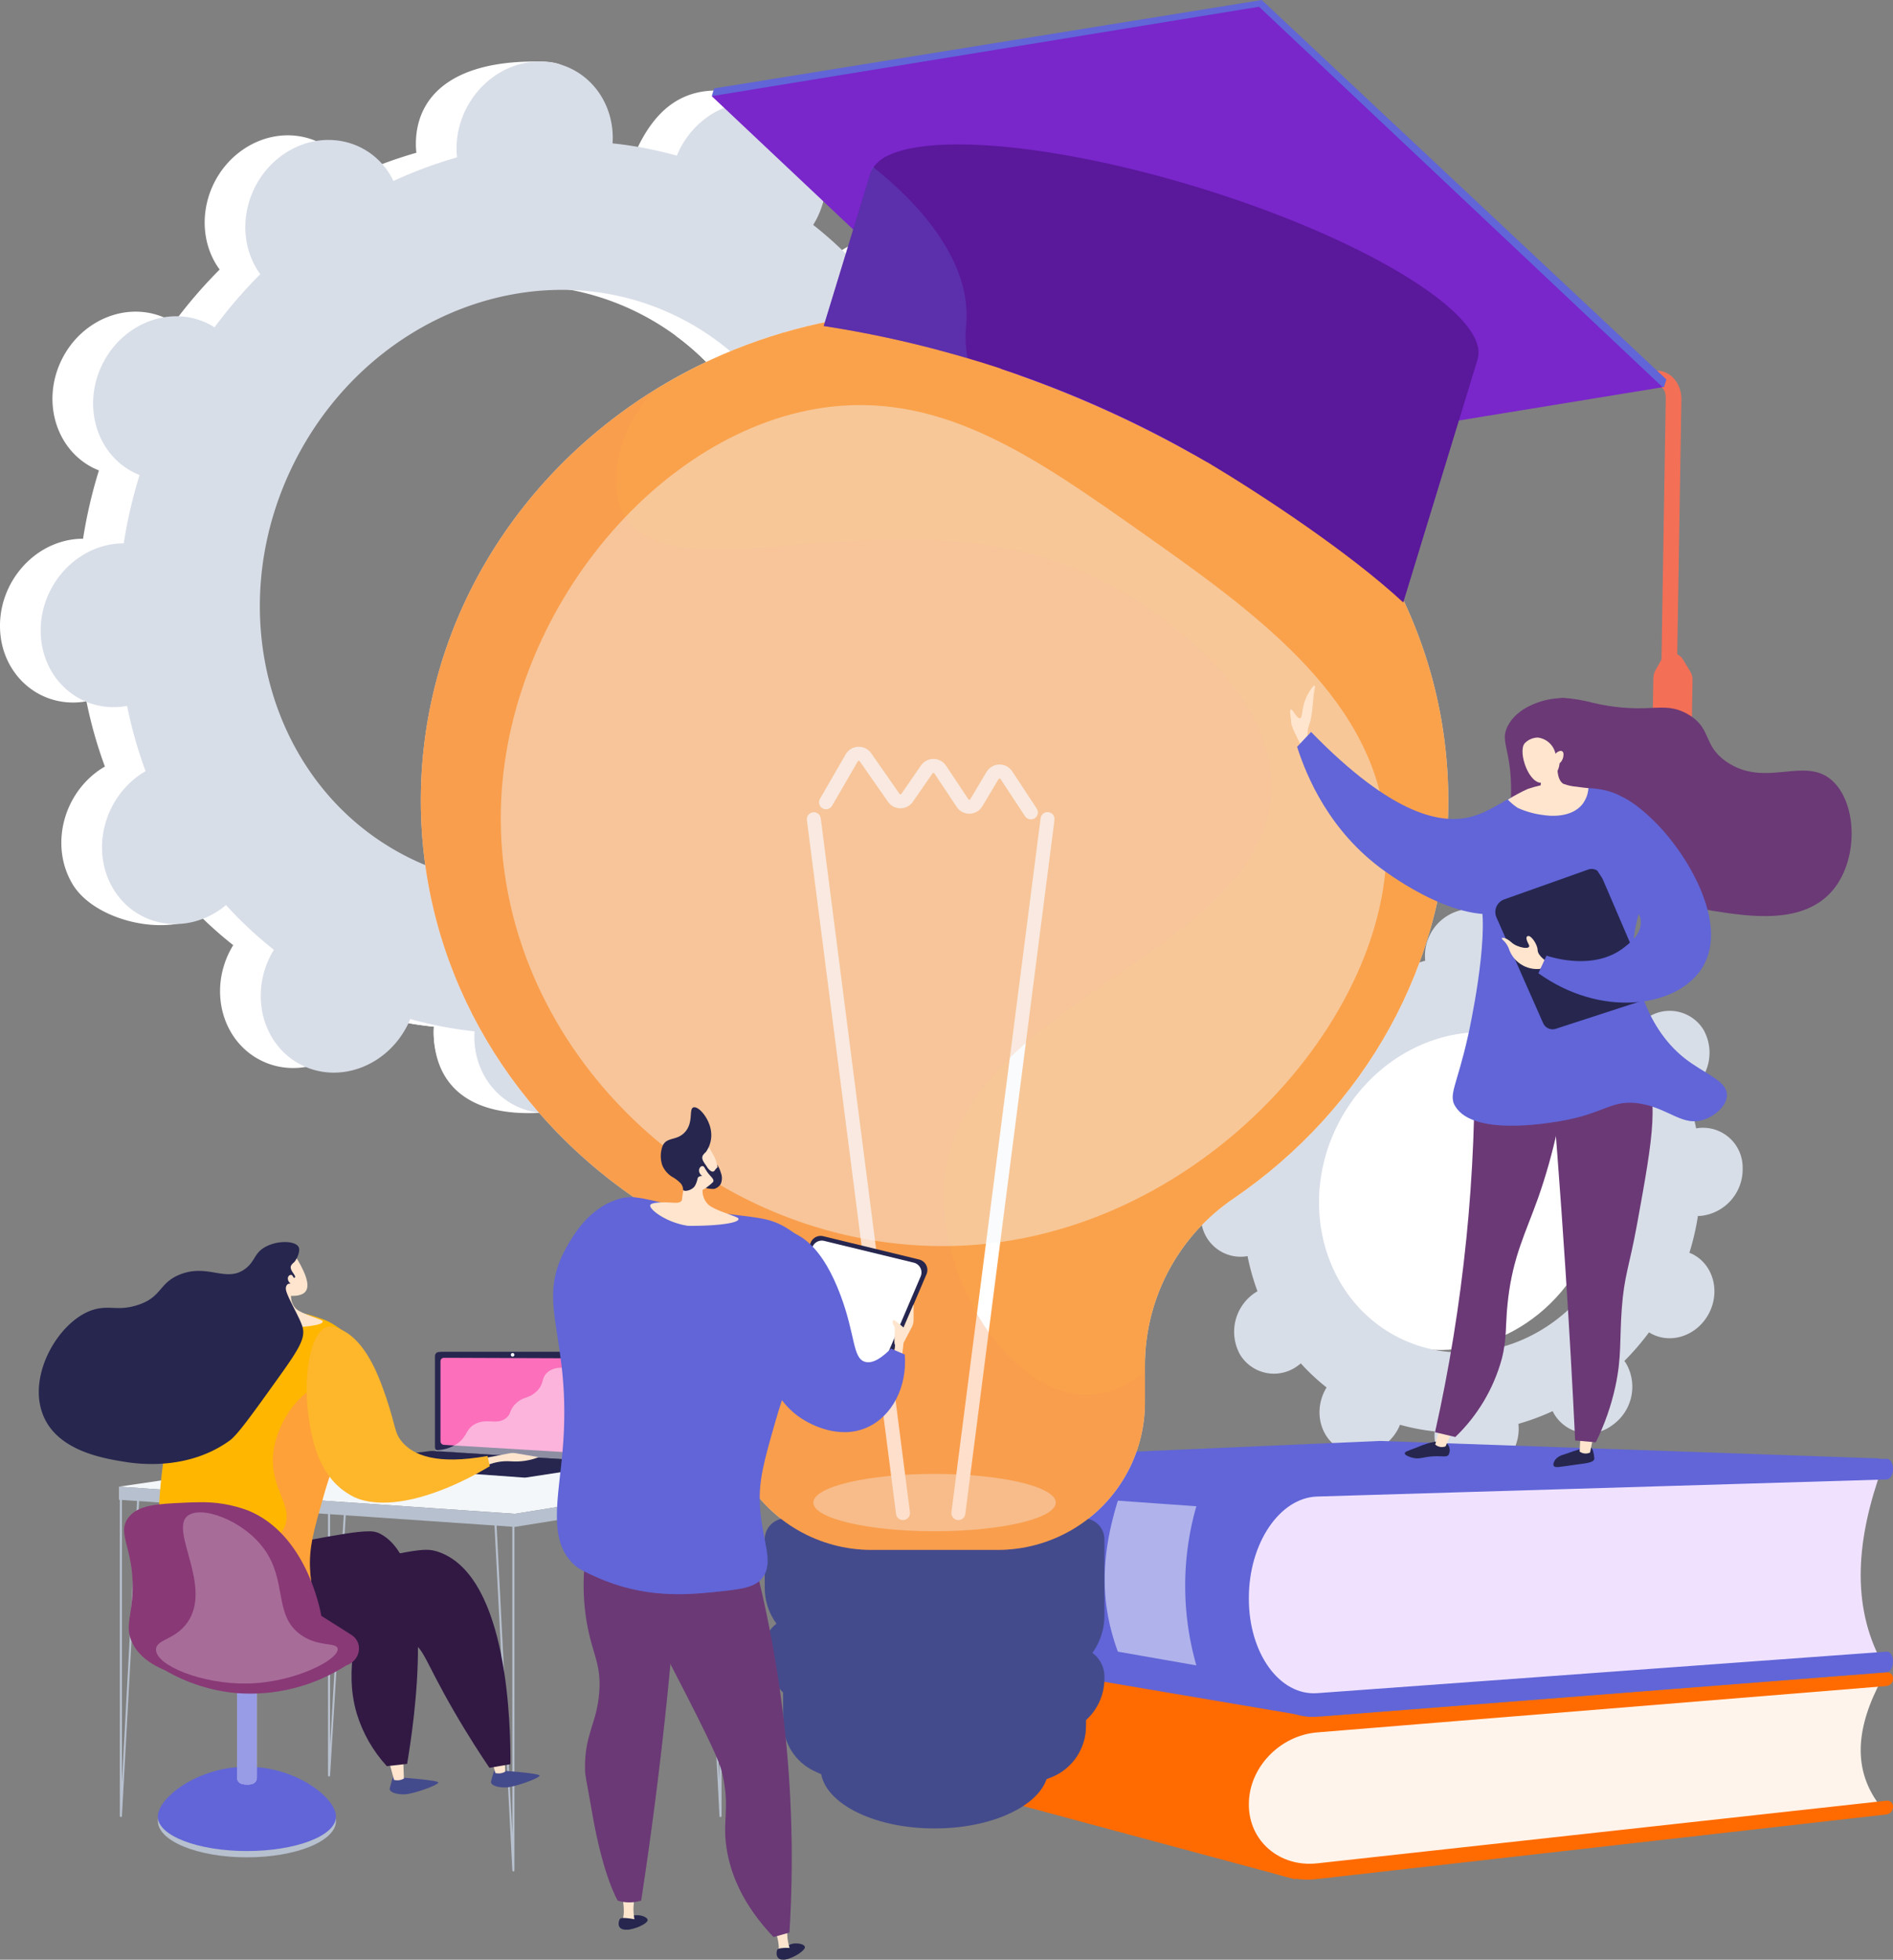<svg id="Group_127916" data-name="Group 127916" xmlns="http://www.w3.org/2000/svg" xmlns:xlink="http://www.w3.org/1999/xlink" width="423.682" height="438.358" viewBox="0 0 423.682 438.358">
  <rect x="0" y="0" width="423.682" height="438.358" fill="#808080" stroke="none"/>
  <defs>
    <clipPath id="clip-path">
      <rect id="Rectangle_39762" data-name="Rectangle 39762" width="423.682" height="438.358" fill="none"/>
    </clipPath>
    <clipPath id="clip-path-2">
      <rect id="Rectangle_39651" data-name="Rectangle 39651" width="423.682" height="438.359" fill="none"/>
    </clipPath>
    <clipPath id="clip-path-3">
      <path id="Path_194572" data-name="Path 194572" d="M1350.018,2061.821l98.887,23.89,110.682-24.193-112.194-3.931Z" transform="translate(-1350.018 -2057.587)" fill="none"/>
    </clipPath>
    <linearGradient id="linear-gradient" x1="-1.009" y1="4.126" x2="-1.008" y2="4.126" gradientUnits="objectBoundingBox">
      <stop offset="0" stop-color="#aa80f9"/>
      <stop offset="0.996" stop-color="#6165d7"/>
      <stop offset="1" stop-color="#6165d7"/>
    </linearGradient>
    <clipPath id="clip-path-4">
      <path id="Path_194573" data-name="Path 194573" d="M1257.236,2372.592v.084c0,7.633,6.172,15.5,14.115,17.641l78.876,21.228,5.722-36.462-84.6-13.844a14.85,14.85,0,0,0-2.579-.231,11.154,11.154,0,0,0-11.536,11.583" transform="translate(-1257.236 -2361.009)" fill="#ff6b00"/>
    </clipPath>
    <clipPath id="clip-path-5">
      <path id="Path_194574" data-name="Path 194574" d="M1796.814,2407.778c-7.982.636-14.545,7.458-14.545,15.228v5.271c0,7.771,6.563,13.337,14.545,12.446l127.447-14.233c-6.941-8.537-5.64-18.359,0-28.857Z" transform="translate(-1782.269 -2397.634)" fill="#fff4eb"/>
    </clipPath>
    <clipPath id="clip-path-6">
      <path id="Path_194575" data-name="Path 194575" d="M1906.924,2387.85l-127.488,9.943c-10.412.812-19.039,9.756-19.039,19.922v.112c0,10.167,8.628,17.459,19.039,16.278l127.488-14.455a1.686,1.686,0,0,0,1.388-1.692,1.288,1.288,0,0,0-1.388-1.382l-127.488,14.019c-8.376.921-15.292-4.961-15.292-13.126v-.111c0-8.165,6.916-15.371,15.292-16.053l127.488-10.379a1.619,1.619,0,0,0,1.388-1.647,1.347,1.347,0,0,0-1.289-1.431c-.033,0-.066,0-.1,0" transform="translate(-1760.396 -2387.846)" fill="#ff6b00"/>
    </clipPath>
    <clipPath id="clip-path-7">
      <path id="Path_194576" data-name="Path 194576" d="M1257.236,2104v.126c0,11.46,6.172,21.873,14.115,23.274l82.19,13.929,5-54.351-87.187-3.239q-.188-.007-.375-.007c-7.762,0-13.74,8.988-13.74,20.267" transform="translate(-1257.236 -2083.73)" fill="none"/>
    </clipPath>
    <linearGradient id="linear-gradient-2" x1="-2.446" y1="1.233" x2="-2.444" y2="1.233" xlink:href="#linear-gradient"/>
    <clipPath id="clip-path-8">
      <path id="Path_194577" data-name="Path 194577" d="M1803.957,2100.35c-11.865.323-21.688,10.05-21.688,21.718v7.916c0,11.668,9.823,20.385,21.688,19.491l120.3-9.074c-6.922-12.867-5.658-27.6,0-43.33Z" transform="translate(-1782.269 -2097.07)" fill="#f0e2ff"/>
    </clipPath>
    <clipPath id="clip-path-9">
      <path id="Path_194578" data-name="Path 194578" d="M1906.924,2083.062l-127.488,3.169c-10.412.259-19.039,12.892-19.039,28.156v.168c0,15.264,8.628,27.01,19.039,26.2l127.488-9.943c.767-.06,1.388-1.14,1.388-2.413s-.621-2.259-1.388-2.2l-127.488,9.288c-8.376.61-15.292-8.86-15.292-21.121v-.167c0-12.26,6.916-22.442,15.292-22.693l127.488-3.823c.767-.023,1.388-1.073,1.388-2.346s-.609-2.27-1.366-2.27h-.021" transform="translate(-1760.396 -2083.062)" fill="none"/>
    </clipPath>
    <linearGradient id="linear-gradient-3" x1="-1.864" y1="1.915" x2="-1.863" y2="1.915" xlink:href="#linear-gradient"/>
    <clipPath id="clip-path-11">
      <rect id="Rectangle_39659" data-name="Rectangle 39659" width="20.531" height="36.847" fill="none"/>
    </clipPath>
    <clipPath id="clip-path-12">
      <rect id="Rectangle_39660" data-name="Rectangle 39660" width="229.956" height="277.117" fill="none"/>
    </clipPath>
    <clipPath id="clip-path-13">
      <path id="Path_194581" data-name="Path 194581" d="M1172.464,2452.058c0,7.458,11.419,13.5,25.505,13.5s25.5-6.045,25.5-13.5-11.419-13.5-25.5-13.5-25.505,6.046-25.505,13.5" transform="translate(-1172.464 -2438.555)" fill="none"/>
    </clipPath>
    <linearGradient id="linear-gradient-4" x1="-5.815" y1="1.294" x2="-5.81" y2="1.294" gradientUnits="objectBoundingBox">
      <stop offset="0" stop-color="#26264f"/>
      <stop offset="0.004" stop-color="#26264f"/>
      <stop offset="1" stop-color="#444b8c"/>
    </linearGradient>
    <clipPath id="clip-path-14">
      <path id="Path_194582" data-name="Path 194582" d="M1118.956,2384.558a12.114,12.114,0,0,0,6.866,10.948c5.846,2.788,15.566,5.848,29.693,5.485,11.46-.293,18.933-2.165,23.684-4.131a12.315,12.315,0,0,0,7.532-11.405v-7.63l-67.774-7.057Z" transform="translate(-1118.956 -2370.768)" fill="none"/>
    </clipPath>
    <linearGradient id="linear-gradient-5" x1="-3.007" y1="1.197" x2="-3.004" y2="1.197" xlink:href="#linear-gradient-4"/>
    <clipPath id="clip-path-16">
      <rect id="Rectangle_39665" data-name="Rectangle 39665" width="67.773" height="21.948" fill="none"/>
    </clipPath>
    <clipPath id="clip-path-17">
      <path id="Path_194583" data-name="Path 194583" d="M1118.957,2382.847a13.409,13.409,0,0,0,3.573,2.5c6.559,3.127,49.519,10.116,59.882,6.222a13.939,13.939,0,0,0,3.617-2,12.491,12.491,0,0,0,.7-4.113v-7.629l-67.774-7.057Z" transform="translate(-1118.957 -2370.768)" fill="none"/>
    </clipPath>
    <linearGradient id="linear-gradient-6" x1="-2.586" y1="2.712" x2="-2.584" y2="2.712" xlink:href="#linear-gradient-4"/>
    <clipPath id="clip-path-18">
      <path id="Path_194584" data-name="Path 194584" d="M1092.592,2317.119v.391a13.59,13.59,0,0,0,7.7,12.283c6.559,3.128,49.519,10.116,59.881,6.223a12.519,12.519,0,0,0,8.45-12.011v-.315a6.468,6.468,0,0,0-5.8-6.434l-63.1-6.57a6.461,6.461,0,0,0-7.139,6.434" transform="translate(-1092.592 -2310.649)" fill="none"/>
    </clipPath>
    <linearGradient id="linear-gradient-7" x1="-2.928" y1="1.263" x2="-2.925" y2="1.263" xlink:href="#linear-gradient-4"/>
    <clipPath id="clip-path-20">
      <rect id="Rectangle_39669" data-name="Rectangle 39669" width="73.813" height="17.938" fill="none"/>
    </clipPath>
    <clipPath id="clip-path-21">
      <path id="Path_194585" data-name="Path 194585" d="M1168.715,2317.256l-63.1-6.57a6.456,6.456,0,0,0-6.045,2.847,13.5,13.5,0,0,0,6.609,6.932c6.559,3.128,51.349,11.027,59.882,7.007a14.805,14.805,0,0,0,7.322-7.42,6.456,6.456,0,0,0-4.672-2.8" transform="translate(-1099.573 -2310.65)" fill="none"/>
    </clipPath>
    <linearGradient id="linear-gradient-8" x1="-2.334" y1="3.637" x2="-2.331" y2="3.637" xlink:href="#linear-gradient-4"/>
    <clipPath id="clip-path-22">
      <path id="Path_194586" data-name="Path 194586" d="M1097.262,2168.257a4.67,4.67,0,0,0-4.67,4.67v10.8a13.59,13.59,0,0,0,7.7,12.282c6.559,3.128,51.349,11.028,59.881,7.007a14.25,14.25,0,0,0,8.45-12.8v-17.294a4.67,4.67,0,0,0-4.67-4.67Z" transform="translate(-1092.592 -2168.257)" fill="none"/>
    </clipPath>
    <linearGradient id="linear-gradient-9" x1="-2.251" y1="2.545" x2="-2.249" y2="2.545" xlink:href="#linear-gradient-4"/>
    <clipPath id="clip-path-23">
      <path id="Path_194587" data-name="Path 194587" d="M1098.595,2142.527c0,4.841,16.6,8.766,37.077,8.766s37.076-3.925,37.076-8.766-16.6-8.766-37.076-8.766-37.077,3.925-37.077,8.766" transform="translate(-1098.595 -2133.761)" fill="none"/>
    </clipPath>
    <linearGradient id="linear-gradient-10" x1="-5.91" y1="1.752" x2="-5.905" y2="1.752" xlink:href="#linear-gradient-4"/>
    <clipPath id="clip-path-24">
      <path id="Path_194588" data-name="Path 194588" d="M601.3,553.611c0,36.694,18.96,69.17,48.06,89.034A45.162,45.162,0,0,1,669.2,679.91v8.378a32.96,32.96,0,0,0,32.961,32.96H730.4a32.96,32.96,0,0,0,32.96-32.96V679.91A45.163,45.163,0,0,1,783.2,642.646c29.1-19.864,48.061-52.34,48.061-89.034,0-60.464-51.477-109.479-114.978-109.479S601.3,493.148,601.3,553.611" transform="translate(-601.302 -444.132)" fill="none"/>
    </clipPath>
    <linearGradient id="linear-gradient-11" x1="-0.111" y1="1.145" x2="-0.111" y2="1.145" gradientUnits="objectBoundingBox">
      <stop offset="0" stop-color="#fcb148"/>
      <stop offset="0.052" stop-color="#fdb946"/>
      <stop offset="0.143" stop-color="#fec144"/>
      <stop offset="0.318" stop-color="#ffc444"/>
      <stop offset="0.484" stop-color="#fdb946"/>
      <stop offset="0.773" stop-color="#f99c4c"/>
      <stop offset="0.866" stop-color="#f8924f"/>
      <stop offset="1" stop-color="#f8924f"/>
    </linearGradient>
    <clipPath id="clip-path-26">
      <rect id="Rectangle_39674" data-name="Rectangle 39674" width="54.26" height="12.828" fill="none"/>
    </clipPath>
    <clipPath id="clip-path-27">
      <path id="Path_194590" data-name="Path 194590" d="M1154.111,1159.786a1.567,1.567,0,0,0-1.355,1.755l19.958,155.213a1.568,1.568,0,0,0,1.553,1.368,1.522,1.522,0,0,0,.2-.013,1.568,1.568,0,0,0,1.356-1.755l-19.959-155.213a1.559,1.559,0,0,0-1.755-1.355" transform="translate(-1152.742 -1159.772)" fill="none"/>
    </clipPath>
    <linearGradient id="linear-gradient-12" x1="-0.721" y1="2.921" x2="-0.72" y2="2.921" gradientUnits="objectBoundingBox">
      <stop offset="0" stop-color="#ebeff2"/>
      <stop offset="0.494" stop-color="#ebeff2"/>
      <stop offset="1" stop-color="#fff"/>
    </linearGradient>
    <clipPath id="clip-path-28">
      <path id="Path_194591" data-name="Path 194591" d="M1379.233,1161.139l-19.959,155.213a1.567,1.567,0,0,0,1.355,1.755,1.507,1.507,0,0,0,.2.013,1.568,1.568,0,0,0,1.553-1.368l19.959-155.213a1.568,1.568,0,1,0-3.11-.4" transform="translate(-1359.261 -1159.77)" fill="none"/>
    </clipPath>
    <linearGradient id="linear-gradient-13" x1="-0.927" y1="2.921" x2="-0.926" y2="2.921" xlink:href="#linear-gradient-12"/>
    <clipPath id="clip-path-29">
      <path id="Path_194592" data-name="Path 194592" d="M1178.852,1066.283a3.381,3.381,0,0,0-2.792,1.7l-5.772,9.965a1.568,1.568,0,0,0,2.713,1.572l5.772-9.965a.248.248,0,0,1,.211-.135.287.287,0,0,1,.223.119l6.324,9.06a3.4,3.4,0,0,0,2.785,1.46h.007a3.39,3.39,0,0,0,2.779-1.467l4.387-6.341a.264.264,0,0,1,.209-.114.255.255,0,0,1,.216.124l4.993,7.487a3.385,3.385,0,0,0,5.736-.14l3.637-6.091a.245.245,0,0,1,.213-.132.249.249,0,0,1,.224.126l5.509,8.357a1.568,1.568,0,0,0,2.618-1.725l-5.509-8.357a3.385,3.385,0,0,0-5.747.124l-3.636,6.091a.245.245,0,0,1-.212.131c-.083.031-.167-.039-.223-.123l-4.993-7.486a3.383,3.383,0,0,0-5.612-.054l-4.387,6.341a.246.246,0,0,1-.207.115h0a.254.254,0,0,1-.214-.118l-6.324-9.06a3.377,3.377,0,0,0-2.76-1.461c-.056,0-.111,0-.167,0" transform="translate(-1170.076 -1066.279)" fill="none"/>
    </clipPath>
    <linearGradient id="linear-gradient-14" x1="-6.111" y1="5.554" x2="-6.106" y2="5.554" xlink:href="#linear-gradient-12"/>
    <clipPath id="clip-path-31">
      <rect id="Rectangle_39680" data-name="Rectangle 39680" width="190.359" height="259.312" fill="none"/>
    </clipPath>
    <clipPath id="clip-path-32">
      <path id="Path_194593" data-name="Path 194593" d="M718.366,735.817c2.463-42.2,73.6-52.073,73.295-89.757-.188-23.21-28.456-40.446-34.492-43.9-44.478-25.439-99.224,3.937-110.53-16.854-2.815-5.177-1.5-10.812-.744-14.021a30.069,30.069,0,0,1,7.524-13.5c-31.381,19.548-52.118,53.3-52.118,91.675,0,36.694,18.96,69.171,48.06,89.034A45.163,45.163,0,0,1,669.2,775.762v8.378a32.96,32.96,0,0,0,32.96,32.96H730.4a32.96,32.96,0,0,0,32.96-32.96v-6.7c-3.888,2.979-8.353,5.057-13.25,5.017-16.99-.14-32.974-25.644-31.748-46.642" transform="translate(-601.302 -557.788)" fill="none"/>
    </clipPath>
    <linearGradient id="linear-gradient-15" x1="-0.176" y1="1.504" x2="-0.175" y2="1.504" xlink:href="#linear-gradient-11"/>
    <clipPath id="clip-path-33">
      <rect id="Rectangle_39681" data-name="Rectangle 39681" width="198.245" height="188.13" fill="none"/>
    </clipPath>
    <clipPath id="clip-path-34">
      <path id="Path_194595" data-name="Path 194595" d="M1678.735,519.841a1.74,1.74,0,0,0,1.449,1.779l106.38,1.737c1.63.027,2.04,1.226,2.013,2.856l-1.176,72.029a1.781,1.781,0,0,0,3.509.057l1.176-72.029c.053-3.259-2.206-6.368-5.465-6.422l-106.381-1.737h-.017a1.747,1.747,0,0,0-1.489,1.73" transform="translate(-1678.735 -518.111)" fill="none"/>
    </clipPath>
    <linearGradient id="linear-gradient-16" x1="-1.993" y1="2.772" x2="-1.992" y2="2.772" gradientUnits="objectBoundingBox">
      <stop offset="0" stop-color="#ffc444"/>
      <stop offset="0.996" stop-color="#f36f56"/>
      <stop offset="1" stop-color="#f36f56"/>
    </linearGradient>
    <clipPath id="clip-path-35">
      <path id="Path_194596" data-name="Path 194596" d="M2362.343,934.24l-1.31,2.307a3.986,3.986,0,0,0-.529,1.816l-.32,19.595c-.007.421,2.13.8,4.374.833s4.392-.269,4.4-.69l.321-19.65a4.324,4.324,0,0,0-.769-1.948l-1.376-2.26a2.781,2.781,0,0,0-2.412-1.39,2.722,2.722,0,0,0-2.376,1.388" transform="translate(-2360.184 -932.852)" fill="none"/>
    </clipPath>
    <linearGradient id="linear-gradient-17" x1="-13.415" y1="23.339" x2="-13.409" y2="23.339" xlink:href="#linear-gradient-16"/>
    <clipPath id="clip-path-36">
      <path id="Path_194597" data-name="Path 194597" d="M1140.076,0,1017.507,19.771l-.112.366-.407,1.33,3.72,1.138,65.064,61.3a249.933,249.933,0,0,1,39,17.719L1225.331,85.2l4.754,1.454.407-1.33.14-.458Z" transform="translate(-1016.988 0.004)" fill="none"/>
    </clipPath>
    <linearGradient id="linear-gradient-18" x1="-1.47" y1="2.205" x2="-1.469" y2="2.205" xlink:href="#linear-gradient"/>
    <clipPath id="clip-path-37">
      <path id="Path_194598" data-name="Path 194598" d="M1016.917,29.626l64.761,61.012a249.869,249.869,0,0,1,45.953,20.767l102.112-16.672L1139.407,9.627Z" transform="translate(-1016.917 -9.627)" fill="#7926cb"/>
    </clipPath>
    <clipPath id="clip-path-38">
      <path id="Path_194599" data-name="Path 194599" d="M1191.576,208.565a8.273,8.273,0,0,0-3.561,2.764,4.656,4.656,0,0,0-.7,1.383l-10.437,34.119a243.232,243.232,0,0,1,27.408,5.852,238.974,238.974,0,0,1,58.66,24.746c11.847,7.075,31.493,19.992,43.645,31.244l16.637-54.384c.529-1.728.081-3.682-1.21-5.82-6.012-9.858-30.45-23.187-61.341-32.637-20.764-6.352-40.093-9.62-53.722-9.62-6.647,0-11.938.777-15.38,2.353" transform="translate(-1176.879 -206.212)" fill="#5a189a"/>
    </clipPath>
    <clipPath id="clip-path-40">
      <rect id="Rectangle_39689" data-name="Rectangle 39689" width="32.243" height="42.922" fill="none"/>
    </clipPath>
    <clipPath id="clip-path-41">
      <path id="Path_194600" data-name="Path 194600" d="M1209.122,280.664a24,24,0,0,1-.369-7.242c1.505-15.118-11.859-28.473-20.738-35.5l-.221-.177-10.915,35.68a241.083,241.083,0,0,1,32.243,7.241" transform="translate(-1176.879 -237.743)" fill="none"/>
    </clipPath>
    <linearGradient id="linear-gradient-19" x1="-3.406" y1="8.832" x2="-3.403" y2="8.832" xlink:href="#linear-gradient"/>
    <clipPath id="clip-path-42">
      <path id="Path_194601" data-name="Path 194601" d="M1846.825,981.714c-1.1,2.529-.716,4.414-1.359,4.559-.359.081-.76-.445-1.128-.97s-.708-1.053-.941-.97c-.361.128.051,1.595.1,3.007.032,1,2.7,5.934,2.7,5.934l1.471-1.05a5.858,5.858,0,0,1-.145-4.511c.922-2.538.793-6.548,1.246-8.067.109-.367.077-.583-.04-.664a.075.075,0,0,0-.044-.013c-.3,0-1.266,1.4-1.856,2.746" transform="translate(-1843.25 -978.968)" fill="#ffe5ce"/>
    </clipPath>
    <clipPath id="clip-path-43">
      <path id="Path_194602" data-name="Path 194602" d="M1853.268,1048.5c2.042,6.4,7.161,18.949,19.646,27.821,2.915,2.072,20.622,14.656,31.276,7.4,5.223-3.556,7.17-10.8,7.254-15.752.042-2.458.133-7.831-2.9-9.607-4-2.345-9.574,3.851-15.983,5.686-6.739,1.93-17.775.007-36.171-18.885l-3.126,3.333" transform="translate(-1853.268 -1045.164)" fill="none"/>
    </clipPath>
    <linearGradient id="linear-gradient-20" x1="-4.847" y1="5.782" x2="-4.844" y2="5.782" xlink:href="#linear-gradient"/>
    <clipPath id="clip-path-44">
      <path id="Path_194603" data-name="Path 194603" d="M2224.928,2066.758c-.352.106-1.513.456-3.227,1.082a3.37,3.37,0,0,0-1.784,1.044c-.07.095-.7.955-.41,1.458.305.537,1.389.213,5.05-.28,2.317-.312,3.8-.44,4.014-1.212a1.64,1.64,0,0,0-.025-.55c-.082-.662-.206-1.675-.72-2.066a.589.589,0,0,0-.391-.126,12.829,12.829,0,0,0-2.507.649" transform="translate(-2219.433 -2066.109)" fill="none"/>
    </clipPath>
    <linearGradient id="linear-gradient-21" x1="-36.988" y1="23.903" x2="-36.971" y2="23.903" gradientUnits="objectBoundingBox">
      <stop offset="0" stop-color="#444b8c"/>
      <stop offset="0.996" stop-color="#26264f"/>
      <stop offset="1" stop-color="#26264f"/>
    </linearGradient>
    <clipPath id="clip-path-45">
      <path id="Path_194604" data-name="Path 194604" d="M2256.893,2050.136a2.273,2.273,0,0,0,2.346.213l.813-4.144-2.925-.266Z" transform="translate(-2256.893 -2045.939)" fill="#ffe5ce"/>
    </clipPath>
    <clipPath id="clip-path-46">
      <path id="Path_194605" data-name="Path 194605" d="M2012.8,2058.383a25.1,25.1,0,0,0-3.277,1.171c-1.91.709-2.483.894-2.488,1.218-.007.46,1.142.854,1.791,1.011,1.606.389,2.2-.184,4.539-.33a16.511,16.511,0,0,1,1.829-.006c.87.038,1.313.076,1.634-.318a2.068,2.068,0,0,0-.295-2.476,2.131,2.131,0,0,0-1.612-.562,11.494,11.494,0,0,0-2.123.292" transform="translate(-2007.035 -2058.091)" fill="none"/>
    </clipPath>
    <linearGradient id="linear-gradient-22" x1="-49.602" y1="10.883" x2="-49.578" y2="10.883" xlink:href="#linear-gradient-21"/>
    <clipPath id="clip-path-47">
      <path id="Path_194606" data-name="Path 194606" d="M2050.613,2041.545a2.274,2.274,0,0,0,2.323.392l1.623-3.849-2.9-.488Z" transform="translate(-2050.613 -2037.6)" fill="#ffe5ce"/>
    </clipPath>
    <clipPath id="clip-path-48">
      <path id="Path_194607" data-name="Path 194607" d="M2057.315,1533.2a366.183,366.183,0,0,1-6.978,43.045l4.535,1.065a38.148,38.148,0,0,0,10.367-17.364c1.279-4.941.72-7.441,1.438-13.492,1.143-9.633,3.921-14.75,6.71-22.579a127.258,127.258,0,0,0,6.7-31.016l-20.965-3.7a366.158,366.158,0,0,1-1.8,44.042" transform="translate(-2050.337 -1489.156)" fill="none"/>
    </clipPath>
    <linearGradient id="linear-gradient-23" x1="-3.119" y1="3.152" x2="-3.117" y2="3.152" gradientUnits="objectBoundingBox">
      <stop offset="0" stop-color="#311944"/>
      <stop offset="0.741" stop-color="#5c3169"/>
      <stop offset="1" stop-color="#6b3976"/>
    </linearGradient>
    <clipPath id="clip-path-50">
      <rect id="Rectangle_39699" data-name="Rectangle 39699" width="29.748" height="88.152" fill="none"/>
    </clipPath>
    <clipPath id="clip-path-51">
      <path id="Path_194608" data-name="Path 194608" d="M2059.12,1489.156c4.194,2.989,9.439,7.747,9.469,13.681.022,4.4-2.849,5.306-4.794,11.793-2.385,7.954.9,10.038-.649,20.066-1.152,7.464-2.911,5.918-4.691,15.023-1.585,8.107-.65,11.688-3.3,18.211a34.761,34.761,0,0,1-4.822,8.312l4.535,1.065a38.148,38.148,0,0,0,10.367-17.364c1.279-4.941.72-7.441,1.438-13.492,1.143-9.633,3.921-14.75,6.71-22.578a127.264,127.264,0,0,0,6.7-31.017l-20.965-3.7" transform="translate(-2050.337 -1489.156)" fill="none"/>
    </clipPath>
    <clipPath id="clip-path-52">
      <path id="Path_194609" data-name="Path 194609" d="M2211.818,1485.272q2.179,25.008,3.878,50.956,1.269,19.467,2.187,38.448l4.611.42a53.518,53.518,0,0,0,4.394-12.516c1.425-6.607.921-10.487,1.42-17.3.561-7.646,1.676-9.343,3.437-19.021,3.576-19.642,5.364-29.462.484-35.379-1.424-1.726-5.548-5.767-16.454-5.768-1.231,0-2.547.052-3.958.164" transform="translate(-2211.818 -1485.109)" fill="none"/>
    </clipPath>
    <linearGradient id="linear-gradient-25" x1="-3.45" y1="2.939" x2="-3.448" y2="2.939" xlink:href="#linear-gradient-23"/>
    <clipPath id="clip-path-53">
      <path id="Path_194610" data-name="Path 194610" d="M2162.048,996.564c-3.709.2-9.256,2.072-11.35,6.236-1.713,3.405.6,4.922.764,13.457.131,6.964-1.331,10.255.424,11.314,1.723,1.04,6.18-.293,8.708-2.167a4.159,4.159,0,0,1,2.755-1.073,3.847,3.847,0,0,1,2.421,1.317,51.963,51.963,0,0,0,10.993,10.23,50.124,50.124,0,0,0,19.788,8.224c8.247,1.293,20.551,3.258,27.082-4.807,5.76-7.114,5.222-19.795-.625-24.591-2.974-2.44-6.515-2.065-10.349-1.69-4.133.4-8.607.809-13.077-2.316-5.315-3.715-3.091-7.416-8.542-10.554-2.917-1.679-5.124-1.547-8.3-1.415a44.121,44.121,0,0,1-12.787-1.107,36.09,36.09,0,0,0-6.826-1.153,10.337,10.337,0,0,0-1.083.095" transform="translate(-2150.071 -996.469)" fill="none"/>
    </clipPath>
    <linearGradient id="linear-gradient-26" x1="-3.87" y1="3.199" x2="-3.869" y2="3.199" gradientUnits="objectBoundingBox">
      <stop offset="0" stop-color="#311944"/>
      <stop offset="1" stop-color="#6b3976"/>
    </linearGradient>
    <clipPath id="clip-path-54">
      <path id="Path_194611" data-name="Path 194611" d="M2094.973,1126.7c-6.868.5-7.6,1.246-8.207,1.964a25.442,25.442,0,0,0-5.283,10.7,19.2,19.2,0,0,0-.336,3.47,41.364,41.364,0,0,0,.7,7.839c1.806,8.636-2.6,28.728-2.859,29.884-2.552,11.434-4.536,13.238-2.792,15.95,4.1,6.374,19.794,3.786,23.233,3.219,10.332-1.7,11.749-5.139,18.379-3.894,6.345,1.191,9.261,5.127,13.991,3.516,2.472-.842,5.1-3.083,5.112-5.451.018-3.289-5.021-4.721-9.518-8.286-9.456-7.495-11.108-20.13-11.262-21.447-1.345-11.5,5.649-16.25,2.559-28.868-.881-3.6-1.93-5.2-2.95-6.287-2.8-2.975-7.01-3.826-10.907-3.826a35.754,35.754,0,0,0-9.86,1.52" transform="translate(-2075.535 -1125.18)" fill="none"/>
    </clipPath>
    <linearGradient id="linear-gradient-27" x1="-4.971" y1="3.302" x2="-4.969" y2="3.302" xlink:href="#linear-gradient"/>
    <clipPath id="clip-path-56">
      <rect id="Rectangle_39705" data-name="Rectangle 39705" width="61.274" height="71.717" fill="none"/>
    </clipPath>
    <clipPath id="clip-path-57">
      <path id="Path_194612" data-name="Path 194612" d="M2116.29,1149.6c1.446-.062,2.753,5.486,2.95,6.287,3.09,12.618-3.9,17.372-2.559,28.868.154,1.317,1.807,13.952,11.262,21.447,4.5,3.564,9.536,5,9.518,8.286-.012,2.367-2.64,4.609-5.112,5.451-4.73,1.611-7.647-2.325-13.991-3.516-6.63-1.245-8.048,2.191-18.379,3.894-3.439.567-19.136,3.155-23.234-3.219-.423-.658-.584-.947-.554-1.235.333-3.172,15.019-.768,18.492-6.642,3.393-5.739-6.19-15.535-3.186-18.65,2.347-2.433,8.7,3.01,13.586.21,3.062-1.756,3.454-5.557,4.732-13.731,2.245-14.354,4.278-27.355,6.474-27.45" transform="translate(-2076.187 -1149.602)" fill="none"/>
    </clipPath>
    <linearGradient id="linear-gradient-28" x1="-5.09" y1="3.418" x2="-5.088" y2="3.418" xlink:href="#linear-gradient"/>
    <clipPath id="clip-path-58">
      <path id="Path_194613" data-name="Path 194613" d="M2162.025,1079.033q-.174,1.419-.349,2.838a25.941,25.941,0,0,0-2.894.809,37.815,37.815,0,0,0-4.44,2.388,13.433,13.433,0,0,0,2.233,1.856,19.887,19.887,0,0,0,5.981,1.623c.76.113,6.088.821,8.622-2.655a6.667,6.667,0,0,0,1.2-3.4c-.646-.056-1.562-.152-2.656-.321a10.574,10.574,0,0,1-2.948-.645c-2.034-1.19-1.2-6.094-1.035-7.008l-3.718,4.514" transform="translate(-2154.342 -1074.519)" fill="#ffe5ce"/>
    </clipPath>
    <clipPath id="clip-path-59">
      <path id="Path_194614" data-name="Path 194614" d="M2178.678,1053.168a4.164,4.164,0,0,0-2.936,1.327c-1.528,1.994,1.052,9.429,4.142,8.765a4.863,4.863,0,0,0,3.7-4.323,2.522,2.522,0,0,0,.8-1.318c.044-.2.24-1.081-.188-1.368-.337-.226-1-.042-1.521.541a4.621,4.621,0,0,0-3.989-3.625h0" transform="translate(-2175.289 -1053.168)" fill="#ffe5ce"/>
    </clipPath>
    <clipPath id="clip-path-61">
      <path id="Path_194616" data-name="Path 194616" d="M2151.751,1336.526q-.969.031.063,1.938c.687,1.271-2.563.729-3.9-.521s-2.625-1.209-1.958-.584a5.136,5.136,0,0,1,1.354,1.9,6.641,6.641,0,0,0,7.1,4.622l1.4-1.662s-1.979-1.23-2.021-2.521-1.381-3.168-2.031-3.168h-.011" transform="translate(-2145.777 -1336.526)" fill="#ffe5ce"/>
    </clipPath>
    <clipPath id="clip-path-62">
      <path id="Path_194617" data-name="Path 194617" d="M2212.242,1133.219c-3.512,1.7-4.384,10.2-1.419,16.212,3.349,6.8,10.391,7.991,10.1,12.608-.153,2.478-2.309,4.184-3.71,5.292-6.606,5.227-15.974,2.317-17.4,1.852l-1.813,3.938c13.9,9.942,30.316,7.656,36.195-.515,7.046-9.8-2.713-25.726-9.455-32.675-1.122-1.156-6.835-7.046-10.961-7.046a3.49,3.49,0,0,0-1.541.334" transform="translate(-2198.004 -1132.885)" fill="none"/>
    </clipPath>
    <linearGradient id="linear-gradient-29" x1="-7.663" y1="5.075" x2="-7.659" y2="5.075" xlink:href="#linear-gradient"/>
    <clipPath id="clip-path-64">
      <path id="Path_194627" data-name="Path 194627" d="M629.348,1939.623v17.919a.815.815,0,0,0,.76.8l32.2,1.929a.814.814,0,0,0,.912-.774v-19.674a.878.878,0,0,0-.912-.833l-32.2-.121h0a.754.754,0,0,0-.758.752" transform="translate(-629.348 -1938.871)" fill="none"/>
    </clipPath>
    <linearGradient id="linear-gradient-30" x1="-2.911" y1="6.282" x2="-2.906" y2="6.282" gradientUnits="objectBoundingBox">
      <stop offset="0" stop-color="#ff9085"/>
      <stop offset="1" stop-color="#fb6fbb"/>
    </linearGradient>
    <clipPath id="clip-path-66">
      <rect id="Rectangle_39714" data-name="Rectangle 39714" width="36.496" height="24.462" fill="none"/>
    </clipPath>
    <clipPath id="clip-path-67">
      <path id="Path_194630" data-name="Path 194630" d="M520.579,2071.9l-17.5,2.053,38.43,2.77a2.5,2.5,0,0,0,.56-.022l16.161-2.478-37.066-2.338c-.069,0-.138-.006-.206-.006a3.245,3.245,0,0,0-.383.022" transform="translate(-503.084 -2071.88)" fill="none"/>
    </clipPath>
    <linearGradient id="linear-gradient-31" x1="-1.429" y1="23.422" x2="-1.426" y2="23.422" xlink:href="#linear-gradient-21"/>
    <clipPath id="clip-path-69">
      <rect id="Rectangle_39717" data-name="Rectangle 39717" width="40.409" height="3.224" fill="none"/>
    </clipPath>
    <clipPath id="clip-path-70">
      <path id="Path_194632" data-name="Path 194632" d="M556.771,2537.913c-.178.832,1.438,1.412,3.4,1.336s7.586-2.123,7.467-2.652-8.226-1.093-8.226-1.093l-1.778-.516s-.688,2.093-.865,2.925" transform="translate(-556.757 -2534.988)" fill="none"/>
    </clipPath>
    <linearGradient id="linear-gradient-32" x1="-17.318" y1="3.907" x2="-17.288" y2="3.907" xlink:href="#linear-gradient-4"/>
    <clipPath id="clip-path-71">
      <path id="Path_194633" data-name="Path 194633" d="M556.008,2515.377l1.089,4.035a2.974,2.974,0,0,0,2.212-.3l-.144-3.826Z" transform="translate(-556.008 -2515.29)" fill="#ffe5ce"/>
    </clipPath>
    <clipPath id="clip-path-72">
      <path id="Path_194634" data-name="Path 194634" d="M701.509,2528.065c-.178.832,1.438,1.412,3.4,1.336s7.586-2.123,7.467-2.652-8.226-1.093-8.226-1.093l-1.778-.516s-.687,2.093-.865,2.925" transform="translate(-701.495 -2525.14)" fill="none"/>
    </clipPath>
    <linearGradient id="linear-gradient-33" x1="-21.68" y1="4.041" x2="-21.65" y2="4.041" xlink:href="#linear-gradient-4"/>
    <clipPath id="clip-path-73">
      <path id="Path_194635" data-name="Path 194635" d="M700.747,2505.528l1.089,4.035a2.974,2.974,0,0,0,2.212-.3l-.144-3.826Z" transform="translate(-700.747 -2505.44)" fill="#ffe5ce"/>
    </clipPath>
    <clipPath id="clip-path-74">
      <path id="Path_194636" data-name="Path 194636" d="M245.245,2188.674c-21.844,4-32.811,6.1-35.022,10.921-2.141,4.67.057,9.652.505,10.6,2.965,6.3,10.68,9.2,16.59,9.364,6.718.188,12.255-3.119,16.671-6.426,5.054-3.784,8.64-7.568,10.85-6.116,2.925,1.923-1.632,9.647,1.515,20.367a30.536,30.536,0,0,0,6.733,11.782l4.545-.5c1.487-8.827,7.109-45.219-6.373-51.656a5.4,5.4,0,0,0-2.271-.368c-2.61,0-6.963.792-13.742,2.033" transform="translate(-209.301 -2186.641)" fill="none"/>
    </clipPath>
    <linearGradient id="linear-gradient-34" x1="-0.267" y1="1.361" x2="-0.265" y2="1.361" gradientUnits="objectBoundingBox">
      <stop offset="0" stop-color="#893976"/>
      <stop offset="1" stop-color="#311944"/>
    </linearGradient>
    <clipPath id="clip-path-75">
      <path id="Path_194637" data-name="Path 194637" d="M297.381,2215.23c-29.787,5.8-38.829,5.008-41.574,11.614a11.314,11.314,0,0,0,1.515,10.6c4.773,6.356,16.568,4.643,21.881,3.872,16.243-2.358,21.2-10.908,27.772-7.743,3.1,1.5,2.98,3.855,9.695,15.473,3.221,5.573,6.1,9.966,8,12.769l4.7-.818c.04-7.632-.266-41.848-15.981-47.436a7.909,7.909,0,0,0-2.865-.516c-2.164,0-5.458.683-13.149,2.181" transform="translate(-255.088 -2213.049)" fill="none"/>
    </clipPath>
    <linearGradient id="linear-gradient-35" x1="-0.521" y1="1.88" x2="-0.519" y2="1.88" xlink:href="#linear-gradient-34"/>
    <clipPath id="clip-path-76">
      <path id="Path_194638" data-name="Path 194638" d="M227.721,1869.944c-2.692.2-9.341.7-14.267,4.968-2.384,2.066-4.29,4.95-7.069,21.208-3.876,22.673-.73,20.349-3.787,29.54-1.618,4.863-4.138,10.443-1.472,14.006.861,1.151,2.091,1.481,4.6,2.61,9.367,4.215,17.765,3.488,22.868,2.983,5.615-.556,8.453-.875,9.942-2.859,2.378-3.169-.07-7.2-.5-14.168-.307-5,.831-8.971,3.107-16.9,5.291-18.439,12.159-23.453,9.2-30.7-1.546-3.782-4.866-5.956-6.587-7.084a14.326,14.326,0,0,0-2.466-1.318,33.728,33.728,0,0,0-12.258-2.325c-.627,0-1.078.021-1.309.039" transform="translate(-199.96 -1869.905)" fill="#ffb600"/>
    </clipPath>
    <clipPath id="clip-path-77">
      <path id="Path_194639" data-name="Path 194639" d="M696.034,2074.811l-5.985,1.151.25,1.841a11.568,11.568,0,0,1,5.987-1.186,14.183,14.183,0,0,0,6.228-.929l-5.177-.89a3.646,3.646,0,0,0-1.3.013" transform="translate(-690.049 -2074.746)" fill="#ffe5ce"/>
    </clipPath>
    <clipPath id="clip-path-78">
      <path id="Path_194640" data-name="Path 194640" d="M357.876,1788.772c-.859.183-1.774,3.685-1.513,8.634q-.053.284-.1.571-.2,1.172-.326,2.3c-.08.717-1.1.7-1.815.655-2.921-.186-4.35.062-4.474.5-.233.815,3.231,3.48,7.509,4.079,5.741.043,10.411-.568,9.909-1.472-.223-.4-4.671-1.564-5.922-2.716a3.827,3.827,0,0,1-1.146-2.923c.592.031,2.567.073,3.334-1.087,1.006-1.521-.5-4.447-1.1-5.6-.021-.04-.047-.092-.1-.2-.915-1.689-1.15-1.92-1.587-2.212l-.607-.375-.072-.027a6.483,6.483,0,0,0-1.525-.146,2.832,2.832,0,0,0-.461.025" transform="translate(-349.633 -1788.747)" fill="#ffe5ce"/>
    </clipPath>
    <clipPath id="clip-path-80">
      <path id="Path_194642" data-name="Path 194642" d="M411.281,1821.2c0,.668.644,1.363,1.272,1.231s.274-1.173-.232-1.868a.466.466,0,0,0-.38-.216.806.806,0,0,0-.66.854" transform="translate(-411.281 -1820.345)" fill="#ffe5ce"/>
    </clipPath>
    <clipPath id="clip-path-82">
      <rect id="Rectangle_39731" data-name="Rectangle 39731" width="43.861" height="58.725" fill="none"/>
    </clipPath>
    <clipPath id="clip-path-83">
      <path id="Path_194643" data-name="Path 194643" d="M239.717,2030.294c1.652-3.289-2.4-7.662.249-12.677,2.246-4.259,6.326-3.3,8.2-7.208,2.266-4.715-2.662-8.238-2.486-15.411.211-8.574,7.589-17.158,11.931-16.405,2.809.487,3.17,4.678,5.147,9.266a104.183,104.183,0,0,0-5.644,15.093c-2.276,7.932-3.414,11.9-3.107,16.9.427,6.971,2.875,11,.5,14.168-1.489,1.984-4.327,2.3-9.942,2.858-5.1.505-13.5,1.232-22.868-2.983-1.186-.533-2.073-.933-2.8-1.327,14.633,2.2,19.507.332,20.818-2.277" transform="translate(-218.899 -1978.547)" fill="none"/>
    </clipPath>
    <linearGradient id="linear-gradient-36" x1="-0.267" y1="1.84" x2="-0.264" y2="1.84" xlink:href="#linear-gradient-30"/>
    <clipPath id="clip-path-84">
      <path id="Path_194644" data-name="Path 194644" d="M442.86,1893.96c-4.143,1.012-5.512,11.808-4.35,19.885.655,4.55,1.939,13.474,9.259,17.71.134.078.347.2.629.352.922.493,4.584,2.254,11.8.953,8.506-1.535,16.805-6.41,18.906-7.678l-.509-2.291c-11.5,2.061-16.527-.253-18.956-2.956-2.229-2.482-1.279-3.764-4.847-13.236-3.4-9.022-7.254-11.341-9.2-12.179a5.592,5.592,0,0,0-2.144-.632,2.475,2.475,0,0,0-.59.072" transform="translate(-438.113 -1893.888)" fill="#feb62b"/>
    </clipPath>
    <clipPath id="clip-path-86">
      <path id="Path_194646" data-name="Path 194646" d="M225.581,2533.969c0,4.241,8.923,7.679,19.931,7.679s19.931-3.438,19.931-7.679-8.923-11.179-19.931-11.179-19.931,6.938-19.931,11.179" transform="translate(-225.581 -2522.79)" fill="none"/>
    </clipPath>
    <linearGradient id="linear-gradient-37" x1="-0.887" y1="2.289" x2="-0.883" y2="2.289" xlink:href="#linear-gradient"/>
    <clipPath id="clip-path-88">
      <rect id="Rectangle_39737" data-name="Rectangle 39737" width="33.494" height="14.947" fill="none"/>
    </clipPath>
    <clipPath id="clip-path-89">
      <path id="Path_194647" data-name="Path 194647" d="M225.581,2533.969c0-4.241,8.923-11.179,19.931-11.179a27.042,27.042,0,0,1,13.238,3.491,2.89,2.89,0,0,1,.315,1.517c-.229,2.386-4.12,3.853-6.354,4.336-5.625,1.219-8.372-2.146-13.01-2.017-2.867.079-6.841,1.52-11.554,7.62-1.631-1.114-2.567-2.4-2.567-3.768" transform="translate(-225.581 -2522.789)" fill="none"/>
    </clipPath>
    <linearGradient id="linear-gradient-38" x1="-1.054" y1="2.888" x2="-1.049" y2="2.888" xlink:href="#linear-gradient"/>
    <clipPath id="clip-path-90">
      <rect id="Rectangle_39739" data-name="Rectangle 39739" width="4.432" height="24.01" fill="none"/>
    </clipPath>
    <clipPath id="clip-path-91">
      <path id="Path_194649" data-name="Path 194649" d="M339.789,2418.91a4.515,4.515,0,0,0,2.238.013,1.44,1.44,0,0,0,1.069-1.4v-22.474h-4.432v22.447a1.467,1.467,0,0,0,1.124,1.416" transform="translate(-338.665 -2395.047)" fill="none"/>
    </clipPath>
    <linearGradient id="linear-gradient-39" x1="-11.97" y1="2.626" x2="-11.935" y2="2.626" xlink:href="#linear-gradient"/>
    <clipPath id="clip-path-92">
      <path id="Path_194650" data-name="Path 194650" d="M190.986,2145.236c-6.212.277-10.643.475-12.774,3.438-2.737,3.8,1.853,7.255.9,18.138-.387,4.438-1.373,6.409-.145,9.349,1.471,3.522,4.881,5.474,7.532,6.573a38.585,38.585,0,0,0,15.977,5.1,39.761,39.761,0,0,0,24.6-6.206,4.058,4.058,0,0,0,2.753-3.047,3.577,3.577,0,0,0-1.591-3.749l-6.77-4.28c-.282-1.6-3.473-18.324-16.429-23.577a29.008,29.008,0,0,0-10.825-1.832c-1.238,0-2.336.049-3.225.089" transform="translate(-177.33 -2145.147)" fill="none"/>
    </clipPath>
    <linearGradient id="linear-gradient-40" x1="-0.283" y1="1.649" x2="-0.281" y2="1.649" gradientUnits="objectBoundingBox">
      <stop offset="0" stop-color="#311944"/>
      <stop offset="1" stop-color="#893976"/>
    </linearGradient>
    <clipPath id="clip-path-94">
      <rect id="Rectangle_39742" data-name="Rectangle 39742" width="40.672" height="38.292" fill="none"/>
    </clipPath>
    <clipPath id="clip-path-95">
      <path id="Path_194652" data-name="Path 194652" d="M894.076,2735.319c-.659.552-1.113,1.67-.731,2.176.139.184-.429.507.115.513,1.8.021,4.923-1.395,4.773-2.22-.1-.53-1.226-1.028-2.376-1.029a2.762,2.762,0,0,0-1.781.56" transform="translate(-893.206 -2734.76)" fill="none"/>
    </clipPath>
    <linearGradient id="linear-gradient-41" x1="-21.873" y1="1.947" x2="-21.849" y2="1.947" xlink:href="#linear-gradient-21"/>
    <clipPath id="clip-path-97">
      <path id="Path_194654" data-name="Path 194654" d="M884.12,2738.971c-.359.658-.638,2.42,1.467,2.364s2.4-1.7,2.209-2.257a15.363,15.363,0,0,0-2.72-.374c-.473,0-.849.069-.956.267" transform="translate(-883.871 -2738.704)" fill="none"/>
    </clipPath>
    <linearGradient id="linear-gradient-42" x1="-26.297" y1="2.19" x2="-26.267" y2="2.19" xlink:href="#linear-gradient-21"/>
    <clipPath id="clip-path-98">
      <path id="Path_194655" data-name="Path 194655" d="M1119.787,2775.951c-.575.639-.868,1.809-.42,2.256.163.163-.354.562.186.492,1.79-.232,4.679-2.071,4.416-2.866-.141-.424-.98-.727-1.911-.727a3.061,3.061,0,0,0-2.271.844" transform="translate(-1119.15 -2775.108)" fill="none"/>
    </clipPath>
    <linearGradient id="linear-gradient-43" x1="-27.254" y1="0.787" x2="-27.23" y2="0.787" xlink:href="#linear-gradient-21"/>
    <clipPath id="clip-path-100">
      <path id="Path_194657" data-name="Path 194657" d="M1109.667,2781.885c-.263.7-.293,2.485,1.784,2.134s2.135-2.018,1.871-2.544c0,0-.7-.061-1.49-.061-.947,0-2.022.087-2.165.47" transform="translate(-1109.542 -2781.415)" fill="none"/>
    </clipPath>
    <linearGradient id="linear-gradient-44" x1="-33.888" y1="0.733" x2="-33.857" y2="0.733" xlink:href="#linear-gradient-21"/>
    <clipPath id="clip-path-101">
      <path id="Path_194658" data-name="Path 194658" d="M834.569,2184.076c1.234,7.3,3.3,9.246,2.813,15.733-.525,7.011-3.277,9.282-3.188,17.126.018,1.555.125,1.442,1.688,10.355,2.435,13.891,5.626,19.118,5.626,19.118a8.563,8.563,0,0,0,5.251,0c2.214-14.4,4.188-29.549,5.814-45.4q2.1-20.531,3.188-39.63l-19.505-1.792c-2.992,10.7-2.636,18.879-1.688,24.495" transform="translate(-833.891 -2159.582)" fill="none"/>
    </clipPath>
    <linearGradient id="linear-gradient-45" x1="-5.779" y1="1.14" x2="-5.772" y2="1.14" xlink:href="#linear-gradient-26"/>
    <clipPath id="clip-path-103">
      <rect id="Rectangle_39752" data-name="Rectangle 39752" width="20.089" height="87.243" fill="none"/>
    </clipPath>
    <clipPath id="clip-path-104">
      <path id="Path_194659" data-name="Path 194659" d="M865.351,2161.374q-1.116,19.077-3.188,39.63c-1.625,15.856-3.6,31.006-5.814,45.4a8.563,8.563,0,0,1-5.251,0c.035-1.333.128-3.341.406-5.767.738-6.435,1.915-8.266,2.036-12.214.154-5.05-1.674-5.205-2.036-10.178-.561-7.708,3.672-9.536,4.071-16.285.422-7.132-4.043-9.479-7.464-18.322-2.019-5.22-3.812-13.058-2.264-24.06l19.5,1.792" transform="translate(-845.262 -2159.582)" fill="none"/>
    </clipPath>
    <linearGradient id="linear-gradient-46" x1="-6.244" y1="1.14" x2="-6.236" y2="1.14" xlink:href="#linear-gradient-26"/>
    <clipPath id="clip-path-105">
      <path id="Path_194660" data-name="Path 194660" d="M917.923,2172.662a42.243,42.243,0,0,0,.563,16.33c1.109,4.611,2.452,6.476,9,19.317,6.863,13.454,7.455,15.459,7.877,17.325,1.832,8.115-.269,10.548,1.125,17.724.942,4.851,3.408,11.493,10.315,18.719l3.563-1a267.551,267.551,0,0,0-10.5-92.6l-21.943,4.182" transform="translate(-917.383 -2168.48)" fill="none"/>
    </clipPath>
    <linearGradient id="linear-gradient-47" x1="-2.684" y1="1.028" x2="-2.68" y2="1.028" xlink:href="#linear-gradient-23"/>
    <clipPath id="clip-path-107">
      <path id="Path_194663" data-name="Path 194663" d="M1277.763,1867.574a16.947,16.947,0,0,0-2.04-1.618c-.562-.281-.492.844-.07,1.266s-.211,3.868.211,4.22l-.141,2.11,1.688.7.352-3.235,1.864-3.553a3.372,3.372,0,0,0,.386-1.568v-3.529Z" transform="translate(-1275.319 -1862.37)" fill="#ffe5ce"/>
    </clipPath>
    <clipPath id="clip-path-108">
      <path id="Path_194664" data-name="Path 194664" d="M804.344,1710.074c-6.228,2.166-9.481,7.819-10.971,10.409-7.515,13.06,1.271,19.7-.985,45.714-.921,10.625-3.283,19.858,2.391,25.319,1.195,1.15,2.531,1.751,5.2,2.954,10.6,4.77,20.106,3.948,25.881,3.376,6.355-.629,9.568-.99,11.253-3.235,2.692-3.587-.079-8.146-.563-16.035-.347-5.665.941-10.153,3.516-19.13,5.988-20.87,13.762-26.543,10.409-34.743-1.75-4.28-5.507-6.741-7.455-8.018-4.609-3.02-7.56-2.469-18.145-4.079-10.5-1.6-14.122-3.134-17.242-3.134a9.655,9.655,0,0,0-3.294.6" transform="translate(-790.268 -1709.473)" fill="none"/>
    </clipPath>
    <linearGradient id="linear-gradient-48" x1="-1.756" y1="1.9" x2="-1.754" y2="1.9" xlink:href="#linear-gradient"/>
    <clipPath id="clip-path-110">
      <rect id="Rectangle_39759" data-name="Rectangle 39759" width="49.641" height="66.464" fill="none"/>
    </clipPath>
    <clipPath id="clip-path-111">
      <path id="Path_194669" data-name="Path 194669" d="M855.638,1910.726c1.87-3.723-2.712-8.671.281-14.347,2.542-4.82,7.16-3.74,9.283-8.158,2.565-5.336-3.013-9.324-2.813-17.442.239-9.7,8.589-19.419,13.5-18.567,3.179.551,3.588,5.294,5.825,10.487a117.942,117.942,0,0,0-6.388,17.082c-2.576,8.977-3.864,13.465-3.516,19.129.484,7.89,3.255,12.448.563,16.035-1.685,2.245-4.9,2.606-11.253,3.235-5.776.572-15.28,1.394-25.881-3.376-1.342-.6-2.346-1.056-3.166-1.5,16.562,2.487,22.078.376,23.561-2.577" transform="translate(-832.077 -1852.16)" fill="none"/>
    </clipPath>
    <linearGradient id="linear-gradient-49" x1="-1.369" y1="1.875" x2="-1.367" y2="1.875" xlink:href="#linear-gradient"/>
    <clipPath id="clip-path-112">
      <path id="Path_194670" data-name="Path 194670" d="M1085.554,1756.425c-4.688,1.146-6.239,13.364-4.923,22.505.741,5.151,2.194,15.25,10.479,20.044,1.177.681,7.655,4.429,14.066,1.477,5.477-2.522,8.861-8.994,8.3-16.246l-3.094-1.336c-1.743,1.783-3.967,3.517-5.837,2.954-2.788-.839-2.091-5.968-5.486-14.98-3.846-10.211-8.21-12.835-10.409-13.784a6.33,6.33,0,0,0-2.427-.715,2.786,2.786,0,0,0-.668.082" transform="translate(-1080.181 -1756.343)" fill="none"/>
    </clipPath>
    <linearGradient id="linear-gradient-50" x1="-4.848" y1="3.468" x2="-4.844" y2="3.468" xlink:href="#linear-gradient"/>
  </defs>
  <g id="Group_127915" data-name="Group 127915" clip-path="url(#clip-path)">
    <g id="Group_127676" data-name="Group 127676" transform="translate(0 -0.001)">
      <g id="Group_127675" data-name="Group 127675" clip-path="url(#clip-path-2)">
        <path id="Path_194567" data-name="Path 194567" d="M187.456,263.308c8.462,4.3,19.093.351,23.745-8.811s1.564-20.073-6.9-24.37c-.439-.223-.886-.41-1.335-.589a107.3,107.3,0,0,0,3.553-15.291c.485,0,.972-.009,1.466-.054,9.654-.86,17.317-9.732,17.114-19.815s-8.192-17.56-17.847-16.7c-.5.045-1,.125-1.493.213a98.415,98.415,0,0,0-4.134-14.6c.444-.26.886-.528,1.318-.831,8.26-5.787,10.9-17.208,5.9-25.51s-15.753-10.341-24.013-4.554c-.423.3-.821.617-1.215.942a87.209,87.209,0,0,0-10.712-10c.272-.446.539-.9.779-1.373,4.652-9.163,10.731-19.171,2.2-23.335C156.158,89,147.692,97.243,143.04,106.4c-.241.474-.448.957-.648,1.439A87.269,87.269,0,0,0,128,105.1c.03-.509.054-1.02.044-1.537-.2-10.083,2.79-15.54-6.9-15.728-21.133-.411-28.263,8.761-28.06,18.844.01.527.055,1.042.107,1.554a98.413,98.413,0,0,0-14.228,5.28c-.22-.45-.448-.9-.71-1.331-5-8.3-15.753-10.341-24.013-4.554s-10.9,17.208-5.9,25.51c.256.425.537.823.822,1.216a107.305,107.305,0,0,0-10.249,11.892c-.409-.257-.824-.508-1.263-.73-8.462-4.3-19.093-.351-23.745,8.811s-1.563,20.073,6.9,24.37c.438.223.886.41,1.334.589a107.278,107.278,0,0,0-3.552,15.291c-.485,0-.972.009-1.466.053C7.463,195.488-.2,204.359,0,214.443S8.2,232,17.85,231.142c.5-.045,1-.124,1.493-.212a98.393,98.393,0,0,0,4.133,14.6c-.444.26-.886.529-1.318.831-8.26,5.786-10.9,17.208-5.9,25.51s21.563,12.159,29.823,6.373c.423-.3-4.988-2.435-4.595-2.76a87.2,87.2,0,0,0,10.712,10c-.272.446-.539.9-.78,1.373-4.652,9.162-1.564,20.073,6.9,24.37s19.093.351,23.745-8.811c.241-.475.449-.957.648-1.44a87.2,87.2,0,0,0,14.393,2.747c-.03.51-.054,1.02-.044,1.537.2,10.083,8.193,17.559,17.847,16.7s17.317-9.732,17.114-19.815c-.01-.527-.055-1.042-.107-1.554a98.425,98.425,0,0,0,14.228-5.28c.22.45.448.9.71,1.331,5,8.3,15.753,10.341,24.013,4.554s10.9-17.208,5.9-25.511c-.256-.425-.537-.823-.822-1.215a107.283,107.283,0,0,0,10.249-11.892c.41.257.824.508,1.263.73M81.969,264.646c-30.724-15.6-41.938-55.213-25.047-88.48s55.489-47.59,86.213-31.991,41.938,55.213,25.047,88.481-55.489,47.59-86.213,31.991" transform="translate(0.001 -74.062)" fill="#fff"/>
        <path id="Path_194568" data-name="Path 194568" d="M692.893,316.406c9.654-.861,17.317-9.732,17.115-19.816s-8.193-17.56-17.847-16.7c-.5.045-1,.125-1.493.212a98.374,98.374,0,0,0-4.133-14.6c.444-.26.886-.529,1.318-.831,8.26-5.786,18.479-19.769,12.651-27.514-11.06-14.7-22.506-8.337-30.766-2.55-.423.3-.822.617-1.215.942a87.246,87.246,0,0,0-10.712-10c.272-.446.539-.9.78-1.373a19.225,19.225,0,0,0,1.083-15.159q-11.967,21.062-23.578,42.319c24.51,17.961,32.314,53.355,16.993,83.531C640.106,360.438,614.3,374.8,589.1,373c-1.124,2.915-2.228,5.846-3.432,8.733-3.266,7.835-6.977,15.508-10.693,23.172q3.505.661,7.037,1.034c-.03.51-.054,1.02-.044,1.537.2,10.083,6.324,18.65,23.821,17.722,9.679-.513,11.343-10.755,11.14-20.839-.011-.527-.055-1.042-.107-1.554a98.45,98.45,0,0,0,14.228-5.28c.22.45.449.9.71,1.33,5,8.3,22.356,11.83,30.615,6.042s4.3-18.7-.7-27c-.256-.425-.537-.823-.822-1.216A107.247,107.247,0,0,0,671.1,364.79c.41.257.824.508,1.263.73,8.462,4.3,19.093.351,23.745-8.811s1.563-20.073-6.9-24.37c-.439-.222-.886-.41-1.335-.589a107.334,107.334,0,0,0,3.553-15.291c.485,0,.972-.01,1.466-.054" transform="translate(-484.905 -176.274)" fill="#fff"/>
        <path id="Path_194569" data-name="Path 194569" d="M245.557,264.395c8.462,4.3,19.093.352,23.745-8.811s1.563-20.073-6.9-24.37c-.438-.223-.886-.41-1.335-.589a107.289,107.289,0,0,0,3.553-15.292c.485,0,.972-.009,1.466-.054,9.654-.861,17.317-9.732,17.115-19.815s-8.192-17.56-17.847-16.7c-.5.045-1,.125-1.493.213a98.425,98.425,0,0,0-4.134-14.6c.444-.26.886-.528,1.318-.831,8.26-5.787,10.9-17.208,5.9-25.51s-15.753-10.341-24.013-4.554c-.423.3-.821.617-1.215.942a87.224,87.224,0,0,0-10.712-10c.272-.446.539-.9.78-1.373,4.652-9.163,1.563-20.073-6.9-24.37s-19.093-.352-23.745,8.811c-.241.475-.448.957-.648,1.44a87.223,87.223,0,0,0-14.393-2.747c.03-.51.054-1.02.043-1.537-.2-10.083-8.192-17.56-17.847-16.7s-17.317,9.733-17.115,19.815c.01.527.054,1.042.107,1.554a98.423,98.423,0,0,0-14.228,5.28c-.22-.45-.448-.9-.71-1.331-5-8.3-15.753-10.341-24.013-4.554s-10.9,17.208-5.9,25.51c.256.425.537.823.822,1.216A107.313,107.313,0,0,0,97.012,147.33c-.409-.257-.824-.507-1.263-.73-8.462-4.3-19.093-.352-23.745,8.811s-1.563,20.073,6.9,24.37c.438.223.886.41,1.334.589a107.324,107.324,0,0,0-3.552,15.291c-.485,0-.972.01-1.466.053-9.655.861-17.317,9.732-17.115,19.816s8.193,17.56,17.847,16.7c.5-.045,1-.124,1.493-.212a98.4,98.4,0,0,0,4.133,14.6c-.444.26-.886.528-1.318.831-8.26,5.787-10.9,17.208-5.9,25.51s15.753,10.341,24.013,4.555c.423-.3.821-.617,1.215-.942a87.231,87.231,0,0,0,10.712,10c-.272.446-.539.9-.78,1.373-4.652,9.162-1.563,20.073,6.9,24.369s19.093.352,23.745-8.811c.241-.475.449-.957.649-1.44a87.212,87.212,0,0,0,14.393,2.747c-.03.51-.054,1.02-.044,1.537.2,10.083,8.193,17.559,17.847,16.7s17.317-9.732,17.114-19.815c-.01-.527-.055-1.042-.107-1.554a98.441,98.441,0,0,0,14.228-5.28c.22.449.448.9.71,1.33,5,8.3,15.753,10.341,24.013,4.554s10.9-17.208,5.9-25.511c-.257-.425-.537-.823-.822-1.215a107.308,107.308,0,0,0,10.249-11.891c.409.257.824.507,1.263.73M140.07,265.733c-30.724-15.6-41.938-55.213-25.047-88.48s55.49-47.59,86.213-31.991,41.938,55.213,25.047,88.48-55.489,47.59-86.213,31.991" transform="translate(-48.999 -74.114)" fill="#d8dee8"/>
        <path id="Path_194570" data-name="Path 194570" d="M1871.022,1538.419c-16.547-8.4-22.586-29.736-13.49-47.653s29.885-25.63,46.431-17.229,22.586,29.736,13.49,47.653-29.885,25.63-46.431,17.229" transform="translate(-1562.978 -1239.841)" fill="#fff"/>
        <path id="Path_194571" data-name="Path 194571" d="M1816.88,1393.176c4.557,2.314,10.283.189,12.789-4.745s.842-10.811-3.715-13.125c-.236-.12-.477-.22-.719-.317a57.82,57.82,0,0,0,1.913-8.235c.261,0,.523-.005.79-.029a10.485,10.485,0,0,0,9.217-10.672,8.88,8.88,0,0,0-9.612-8.994c-.272.024-.539.067-.8.115a53.027,53.027,0,0,0-2.226-7.865c.239-.14.477-.284.709-.447a10.485,10.485,0,0,0,3.177-13.739,8.88,8.88,0,0,0-12.933-2.453c-.228.16-.442.332-.654.507a46.977,46.977,0,0,0-5.769-5.385c.146-.24.29-.484.42-.739,2.506-4.935.842-10.811-3.715-13.125s-10.283-.189-12.788,4.746c-.13.255-.241.515-.349.775a46.931,46.931,0,0,0-7.752-1.48c.016-.274.029-.549.023-.827a8.88,8.88,0,0,0-9.612-8.994,10.486,10.486,0,0,0-9.218,10.672c.006.283.03.561.058.837a53.045,53.045,0,0,0-7.663,2.844c-.119-.242-.242-.483-.382-.717a8.88,8.88,0,0,0-12.933-2.452,10.485,10.485,0,0,0-3.176,13.739c.138.229.289.443.442.655a57.8,57.8,0,0,0-5.52,6.4c-.22-.138-.444-.273-.68-.393-4.557-2.314-10.283-.189-12.788,4.745s-.842,10.811,3.715,13.125c.236.12.477.22.719.317a57.741,57.741,0,0,0-1.913,8.235c-.261,0-.524.005-.79.029a10.486,10.486,0,0,0-9.218,10.672,8.88,8.88,0,0,0,9.612,8.994c.272-.024.539-.067.8-.115a52.958,52.958,0,0,0,2.226,7.865c-.239.14-.477.285-.71.448a10.485,10.485,0,0,0-3.177,13.739,8.88,8.88,0,0,0,12.933,2.453c.228-.16.442-.333.654-.507a46.952,46.952,0,0,0,5.769,5.385c-.146.24-.29.484-.42.74-2.505,4.935-.842,10.811,3.716,13.125s10.283.189,12.788-4.745c.13-.256.241-.515.349-.775a46.971,46.971,0,0,0,7.752,1.48c-.016.275-.029.549-.023.828a8.88,8.88,0,0,0,9.612,8.993,10.485,10.485,0,0,0,9.218-10.672c-.006-.284-.03-.561-.058-.837a52.949,52.949,0,0,0,7.663-2.844c.118.242.242.483.382.717a8.879,8.879,0,0,0,12.933,2.453,10.485,10.485,0,0,0,3.177-13.739c-.138-.229-.289-.443-.443-.654a57.845,57.845,0,0,0,5.52-6.4c.22.138.444.273.68.393m-56.812.721c-16.547-8.4-22.586-29.736-13.49-47.652s29.885-25.631,46.431-17.229,22.586,29.736,13.49,47.653-29.885,25.631-46.431,17.229" transform="translate(-1447.123 -1094.761)" fill="#d8dee8"/>
      </g>
    </g>
    <g id="Group_127678" data-name="Group 127678" transform="translate(211.48 322.321)">
      <g id="Group_127677" data-name="Group 127677" clip-path="url(#clip-path-3)">
        <rect id="Rectangle_39652" data-name="Rectangle 39652" width="209.569" height="28.124" fill="url(#linear-gradient)"/>
      </g>
    </g>
    <g id="Group_127680" data-name="Group 127680" transform="translate(196.946 369.852)">
      <g id="Group_127679" data-name="Group 127679" clip-path="url(#clip-path-4)">
        <rect id="Rectangle_39653" data-name="Rectangle 39653" width="85.993" height="110.705" transform="matrix(0.402, -0.915, 0.915, 0.402, -18.62, 42.351)" fill="#ff6b00"/>
      </g>
    </g>
    <g id="Group_127682" data-name="Group 127682" transform="translate(279.192 375.589)">
      <g id="Group_127681" data-name="Group 127681" clip-path="url(#clip-path-5)">
        <rect id="Rectangle_39654" data-name="Rectangle 39654" width="141.992" height="43.981" fill="#fff4eb"/>
      </g>
    </g>
    <g id="Group_127684" data-name="Group 127684" transform="translate(275.766 374.056)">
      <g id="Group_127683" data-name="Group 127683" clip-path="url(#clip-path-6)">
        <rect id="Rectangle_39655" data-name="Rectangle 39655" width="147.915" height="47.44" transform="translate(0 0)" fill="#ff6b00"/>
      </g>
    </g>
    <g id="Group_127686" data-name="Group 127686" transform="translate(196.946 326.416)">
      <g id="Group_127685" data-name="Group 127685" clip-path="url(#clip-path-7)">
        <rect id="Rectangle_39656" data-name="Rectangle 39656" width="84.045" height="113.505" transform="matrix(0.285, -0.959, 0.959, 0.285, -15.714, 52.931)" fill="url(#linear-gradient-2)"/>
      </g>
    </g>
    <g id="Group_127688" data-name="Group 127688" transform="translate(279.192 328.506)">
      <g id="Group_127687" data-name="Group 127687" clip-path="url(#clip-path-8)">
        <rect id="Rectangle_39657" data-name="Rectangle 39657" width="141.992" height="53.298" fill="#f0e2ff"/>
      </g>
    </g>
    <g id="Group_127690" data-name="Group 127690" transform="translate(275.766 326.312)">
      <g id="Group_127689" data-name="Group 127689" clip-path="url(#clip-path-9)">
        <rect id="Rectangle_39658" data-name="Rectangle 39658" width="147.915" height="58.504" fill="url(#linear-gradient-3)"/>
      </g>
    </g>
    <g id="Group_127698" data-name="Group 127698" transform="translate(0 -0.001)">
      <g id="Group_127697" data-name="Group 127697" clip-path="url(#clip-path-2)">
        <g id="Group_127693" data-name="Group 127693" transform="translate(247.233 335.68)" opacity="0.5" style="mix-blend-mode: soft-light;isolation: isolate">
          <g id="Group_127692" data-name="Group 127692">
            <g id="Group_127691" data-name="Group 127691" clip-path="url(#clip-path-11)">
              <path id="Path_194579" data-name="Path 194579" d="M1598.784,2179.712l-17.568-3.071c-4.1-11.2-3.794-21.483,0-33.777l17.568,1.249a64.6,64.6,0,0,0,0,35.6" transform="translate(-1578.253 -2142.865)" fill="#fff"/>
            </g>
          </g>
        </g>
        <g id="Group_127696" data-name="Group 127696" transform="translate(94.194 69.574)" opacity="0.75">
          <g id="Group_127695" data-name="Group 127695">
            <g id="Group_127694" data-name="Group 127694" clip-path="url(#clip-path-12)">
              <path id="Path_194580" data-name="Path 194580" d="M831.257,553.61c0-60.464-51.477-109.479-114.978-109.479S601.3,493.147,601.3,553.61c0,36.694,18.96,69.17,48.06,89.034A45.162,45.162,0,0,1,669.2,679.91v8.378a32.96,32.96,0,0,0,32.96,32.96H730.4a32.96,32.96,0,0,0,32.96-32.96V679.91A45.163,45.163,0,0,1,783.2,642.645c29.1-19.864,48.061-52.34,48.061-89.034" transform="translate(-601.302 -444.131)" fill="#f4f7fa"/>
            </g>
          </g>
        </g>
      </g>
    </g>
    <g id="Group_127700" data-name="Group 127700" transform="translate(183.666 382)">
      <g id="Group_127699" data-name="Group 127699" clip-path="url(#clip-path-13)">
        <rect id="Rectangle_39662" data-name="Rectangle 39662" width="33.125" height="53.966" transform="translate(-3.324 26.591) rotate(-82.875)" fill="url(#linear-gradient-4)"/>
      </g>
    </g>
    <g id="Group_127702" data-name="Group 127702" transform="translate(175.284 371.381)">
      <g id="Group_127701" data-name="Group 127701" clip-path="url(#clip-path-14)">
        <rect id="Rectangle_39663" data-name="Rectangle 39663" width="59.651" height="74.099" transform="translate(-12.985 23.372) rotate(-60.945)" fill="url(#linear-gradient-5)"/>
      </g>
    </g>
    <g id="Group_127709" data-name="Group 127709" transform="translate(0 -0.001)">
      <g id="Group_127708" data-name="Group 127708" clip-path="url(#clip-path-2)">
        <g id="Group_127707" data-name="Group 127707" transform="translate(175.285 371.381)" opacity="0.3" style="mix-blend-mode: multiply;isolation: isolate">
          <g id="Group_127706" data-name="Group 127706">
            <g id="Group_127705" data-name="Group 127705" clip-path="url(#clip-path-16)">
              <g id="Group_127704" data-name="Group 127704" transform="translate(0)">
                <g id="Group_127703" data-name="Group 127703" clip-path="url(#clip-path-17)">
                  <rect id="Rectangle_39664" data-name="Rectangle 39664" width="67.774" height="24.692" transform="translate(0)" fill="url(#linear-gradient-6)"/>
                </g>
              </g>
            </g>
          </g>
        </g>
      </g>
    </g>
    <g id="Group_127711" data-name="Group 127711" transform="translate(171.155 361.963)">
      <g id="Group_127710" data-name="Group 127710" clip-path="url(#clip-path-18)">
        <rect id="Rectangle_39667" data-name="Rectangle 39667" width="61.027" height="80.96" transform="matrix(0.461, -0.887, 0.887, 0.461, -11.973, 23.037)" fill="url(#linear-gradient-7)"/>
      </g>
    </g>
    <g id="Group_127718" data-name="Group 127718" transform="translate(0 -0.001)">
      <g id="Group_127717" data-name="Group 127717" clip-path="url(#clip-path-2)">
        <g id="Group_127716" data-name="Group 127716" transform="translate(172.248 361.964)" opacity="0.3" style="mix-blend-mode: multiply;isolation: isolate">
          <g id="Group_127715" data-name="Group 127715">
            <g id="Group_127714" data-name="Group 127714" clip-path="url(#clip-path-20)">
              <g id="Group_127713" data-name="Group 127713" transform="translate(0)">
                <g id="Group_127712" data-name="Group 127712" clip-path="url(#clip-path-21)">
                  <rect id="Rectangle_39668" data-name="Rectangle 39668" width="73.813" height="21.066" transform="translate(0 -0.224)" fill="url(#linear-gradient-8)"/>
                </g>
              </g>
            </g>
          </g>
        </g>
      </g>
    </g>
    <g id="Group_127720" data-name="Group 127720" transform="translate(171.155 339.657)">
      <g id="Group_127719" data-name="Group 127719" clip-path="url(#clip-path-22)">
        <rect id="Rectangle_39671" data-name="Rectangle 39671" width="76.034" height="38.781" fill="url(#linear-gradient-9)"/>
      </g>
    </g>
    <g id="Group_127722" data-name="Group 127722" transform="translate(172.095 334.254)">
      <g id="Group_127721" data-name="Group 127721" clip-path="url(#clip-path-23)">
        <rect id="Rectangle_39672" data-name="Rectangle 39672" width="32.634" height="76.18" transform="matrix(0.209, -0.978, 0.978, 0.209, -3.581, 16.767)" fill="url(#linear-gradient-10)"/>
      </g>
    </g>
    <g id="Group_127724" data-name="Group 127724" transform="translate(94.194 69.573)">
      <g id="Group_127723" data-name="Group 127723" clip-path="url(#clip-path-24)">
        <rect id="Rectangle_39673" data-name="Rectangle 39673" width="342.267" height="357.037" transform="matrix(0.846, -0.533, 0.533, 0.846, -124.968, 78.714)" fill="url(#linear-gradient-11)"/>
      </g>
    </g>
    <g id="Group_127729" data-name="Group 127729" transform="translate(0 -0.001)">
      <g id="Group_127728" data-name="Group 127728" clip-path="url(#clip-path-2)">
        <g id="Group_127727" data-name="Group 127727" transform="translate(182.041 329.694)" opacity="0.5" style="mix-blend-mode: soft-light;isolation: isolate">
          <g id="Group_127726" data-name="Group 127726">
            <g id="Group_127725" data-name="Group 127725" clip-path="url(#clip-path-26)">
              <path id="Path_194589" data-name="Path 194589" d="M1216.352,2111.063c0,3.542-12.146,6.414-27.13,6.414s-27.13-2.872-27.13-6.414,12.147-6.414,27.13-6.414,27.13,2.872,27.13,6.414" transform="translate(-1162.092 -2104.649)" fill="#f4f7fa"/>
            </g>
          </g>
        </g>
      </g>
    </g>
    <g id="Group_127731" data-name="Group 127731" transform="translate(180.577 181.678)">
      <g id="Group_127730" data-name="Group 127730" clip-path="url(#clip-path-27)">
        <rect id="Rectangle_39676" data-name="Rectangle 39676" width="157.357" height="73.317" transform="translate(-48.616 141.741) rotate(-71.104)" fill="url(#linear-gradient-12)"/>
      </g>
    </g>
    <g id="Group_127733" data-name="Group 127733" transform="translate(212.928 181.678)">
      <g id="Group_127732" data-name="Group 127732" clip-path="url(#clip-path-28)">
        <rect id="Rectangle_39677" data-name="Rectangle 39677" width="157.358" height="73.318" transform="translate(-48.616 141.741) rotate(-71.103)" fill="url(#linear-gradient-13)"/>
      </g>
    </g>
    <g id="Group_127735" data-name="Group 127735" transform="translate(183.292 167.033)">
      <g id="Group_127734" data-name="Group 127734" clip-path="url(#clip-path-29)">
        <rect id="Rectangle_39678" data-name="Rectangle 39678" width="31.431" height="52.076" transform="translate(-5.214 14.58) rotate(-71.103)" fill="url(#linear-gradient-14)"/>
      </g>
    </g>
    <g id="Group_127745" data-name="Group 127745" transform="translate(0 -0.001)">
      <g id="Group_127744" data-name="Group 127744" clip-path="url(#clip-path-2)">
        <g id="Group_127740" data-name="Group 127740" transform="translate(94.194 87.378)" opacity="0.3" style="mix-blend-mode: multiply;isolation: isolate">
          <g id="Group_127739" data-name="Group 127739">
            <g id="Group_127738" data-name="Group 127738" clip-path="url(#clip-path-31)">
              <g id="Group_127737" data-name="Group 127737" transform="translate(0 0)">
                <g id="Group_127736" data-name="Group 127736" clip-path="url(#clip-path-32)">
                  <rect id="Rectangle_39679" data-name="Rectangle 39679" width="280.391" height="220.511" transform="translate(-31.008 255.55) rotate(-83.082)" fill="url(#linear-gradient-15)"/>
                </g>
              </g>
            </g>
          </g>
        </g>
        <g id="Group_127743" data-name="Group 127743" transform="translate(112.07 90.609)" opacity="0.44" style="mix-blend-mode: soft-light;isolation: isolate">
          <g id="Group_127742" data-name="Group 127742">
            <g id="Group_127741" data-name="Group 127741" clip-path="url(#clip-path-33)">
              <path id="Path_194594" data-name="Path 194594" d="M913.3,671.128c4.958,41.4-41.547,95.417-98.94,95.417-52.933,0-98.767-43.75-98.94-95.417-.152-45.158,35.295-87.962,73.939-92.343,25.513-2.893,46.158,11.661,69.292,27.967,24.347,17.162,51.268,36.139,54.65,64.376" transform="translate(-715.414 -578.414)" fill="#f4f7fa"/>
            </g>
          </g>
        </g>
      </g>
    </g>
    <g id="Group_127747" data-name="Group 127747" transform="translate(262.974 81.162)">
      <g id="Group_127746" data-name="Group 127746" clip-path="url(#clip-path-34)">
        <rect id="Rectangle_39683" data-name="Rectangle 39683" width="128.238" height="139.236" transform="translate(-35.945 60.204) rotate(-59.17)" fill="url(#linear-gradient-16)"/>
      </g>
    </g>
    <g id="Group_127749" data-name="Group 127749" transform="translate(369.723 146.131)">
      <g id="Group_127748" data-name="Group 127748" clip-path="url(#clip-path-35)">
        <rect id="Rectangle_39684" data-name="Rectangle 39684" width="26.897" height="12.226" transform="translate(-3.167 25.585) rotate(-82.96)" fill="url(#linear-gradient-17)"/>
      </g>
    </g>
    <g id="Group_127751" data-name="Group 127751" transform="translate(159.311 -0.001)">
      <g id="Group_127750" data-name="Group 127750" clip-path="url(#clip-path-36)">
        <rect id="Rectangle_39685" data-name="Rectangle 39685" width="135.061" height="227.342" transform="matrix(0.163, -0.987, 0.987, 0.163, -16.329, 98.93)" fill="url(#linear-gradient-18)"/>
      </g>
    </g>
    <g id="Group_127753" data-name="Group 127753" transform="translate(159.3 1.508)">
      <g id="Group_127752" data-name="Group 127752" clip-path="url(#clip-path-37)">
        <rect id="Rectangle_39686" data-name="Rectangle 39686" width="172.716" height="235.321" transform="translate(-34.715 88.099) rotate(-68.493)" fill="#7926cb"/>
      </g>
    </g>
    <g id="Group_127755" data-name="Group 127755" transform="translate(184.358 32.303)">
      <g id="Group_127754" data-name="Group 127754" clip-path="url(#clip-path-38)">
        <rect id="Rectangle_39687" data-name="Rectangle 39687" width="144.824" height="172.293" transform="translate(-31.637 91.526) rotate(-70.932)" fill="#5a189a"/>
      </g>
    </g>
    <g id="Group_127762" data-name="Group 127762" transform="translate(0 -0.001)">
      <g id="Group_127761" data-name="Group 127761" clip-path="url(#clip-path-2)">
        <g id="Group_127760" data-name="Group 127760" transform="translate(184.358 37.243)" opacity="0.3" style="mix-blend-mode: multiply;isolation: isolate">
          <g id="Group_127759" data-name="Group 127759">
            <g id="Group_127758" data-name="Group 127758" clip-path="url(#clip-path-40)">
              <g id="Group_127757" data-name="Group 127757" transform="translate(0 0)">
                <g id="Group_127756" data-name="Group 127756" clip-path="url(#clip-path-41)">
                  <rect id="Rectangle_39688" data-name="Rectangle 39688" width="51.471" height="45.569" transform="translate(-13.253 38.34) rotate(-70.932)" fill="url(#linear-gradient-19)"/>
                </g>
              </g>
            </g>
          </g>
        </g>
      </g>
    </g>
    <g id="Group_127764" data-name="Group 127764" transform="translate(288.745 153.355)">
      <g id="Group_127763" data-name="Group 127763" clip-path="url(#clip-path-42)">
        <rect id="Rectangle_39691" data-name="Rectangle 39691" width="9.548" height="15.36" transform="translate(-3.997 1.082) rotate(-15.965)" fill="#ffe5ce"/>
      </g>
    </g>
    <g id="Group_127766" data-name="Group 127766" transform="translate(290.314 163.725)">
      <g id="Group_127765" data-name="Group 127765" clip-path="url(#clip-path-43)">
        <rect id="Rectangle_39692" data-name="Rectangle 39692" width="59.748" height="47.659" transform="translate(-1.47 0.047) rotate(-1.839)" fill="url(#linear-gradient-20)"/>
      </g>
    </g>
    <g id="Group_127768" data-name="Group 127768" transform="translate(347.674 323.656)">
      <g id="Group_127767" data-name="Group 127767" clip-path="url(#clip-path-44)">
        <rect id="Rectangle_39693" data-name="Rectangle 39693" width="9.394" height="4.799" transform="matrix(1, -0.003, 0.003, 1, -0.226, 0)" fill="url(#linear-gradient-21)"/>
      </g>
    </g>
    <g id="Group_127770" data-name="Group 127770" transform="translate(353.542 320.496)">
      <g id="Group_127769" data-name="Group 127769" clip-path="url(#clip-path-45)">
        <rect id="Rectangle_39694" data-name="Rectangle 39694" width="5.88" height="5.263" transform="translate(-2.19 3.647) rotate(-59.009)" fill="#ffe5ce"/>
      </g>
    </g>
    <g id="Group_127772" data-name="Group 127772" transform="translate(314.402 322.4)">
      <g id="Group_127771" data-name="Group 127771" clip-path="url(#clip-path-46)">
        <rect id="Rectangle_39695" data-name="Rectangle 39695" width="6.378" height="10.971" transform="translate(-0.935 3.857) rotate(-76.467)" fill="url(#linear-gradient-22)"/>
      </g>
    </g>
    <g id="Group_127774" data-name="Group 127774" transform="translate(321.229 319.19)">
      <g id="Group_127773" data-name="Group 127773" clip-path="url(#clip-path-47)">
        <rect id="Rectangle_39696" data-name="Rectangle 39696" width="6.208" height="6.003" transform="matrix(0.579, -0.815, 0.815, 0.579, -2.272, 3.2)" fill="#ffe5ce"/>
      </g>
    </g>
    <g id="Group_127776" data-name="Group 127776" transform="translate(321.185 233.276)">
      <g id="Group_127775" data-name="Group 127775" clip-path="url(#clip-path-48)">
        <rect id="Rectangle_39697" data-name="Rectangle 39697" width="92.869" height="60.706" transform="matrix(0.376, -0.927, 0.927, 0.376, -30.71, 75.693)" fill="url(#linear-gradient-23)"/>
      </g>
    </g>
    <g id="Group_127783" data-name="Group 127783" transform="translate(0 -0.001)">
      <g id="Group_127782" data-name="Group 127782" clip-path="url(#clip-path-2)">
        <g id="Group_127781" data-name="Group 127781" transform="translate(321.186 233.278)" opacity="0.3" style="mix-blend-mode: multiply;isolation: isolate">
          <g id="Group_127780" data-name="Group 127780">
            <g id="Group_127779" data-name="Group 127779" clip-path="url(#clip-path-50)">
              <g id="Group_127778" data-name="Group 127778" transform="translate(0 -0.001)">
                <g id="Group_127777" data-name="Group 127777" clip-path="url(#clip-path-51)">
                  <rect id="Rectangle_39698" data-name="Rectangle 39698" width="92.869" height="60.706" transform="matrix(0.376, -0.927, 0.927, 0.376, -30.71, 75.693)" fill="url(#linear-gradient-23)"/>
                </g>
              </g>
            </g>
          </g>
        </g>
      </g>
    </g>
    <g id="Group_127785" data-name="Group 127785" transform="translate(346.481 232.642)">
      <g id="Group_127784" data-name="Group 127784" clip-path="url(#clip-path-52)">
        <rect id="Rectangle_39701" data-name="Rectangle 39701" width="90.919" height="65.894" transform="translate(-38.262 68.668) rotate(-60.874)" fill="url(#linear-gradient-25)"/>
      </g>
    </g>
    <g id="Group_127787" data-name="Group 127787" transform="translate(336.809 156.097)">
      <g id="Group_127786" data-name="Group 127786" clip-path="url(#clip-path-53)">
        <rect id="Rectangle_39702" data-name="Rectangle 39702" width="86.017" height="95.16" transform="translate(-24.089 36.323) rotate(-57.653)" fill="url(#linear-gradient-26)"/>
      </g>
    </g>
    <g id="Group_127789" data-name="Group 127789" transform="translate(325.133 176.259)">
      <g id="Group_127788" data-name="Group 127788" clip-path="url(#clip-path-54)">
        <rect id="Rectangle_39703" data-name="Rectangle 39703" width="64.94" height="79.664" transform="translate(-3.577 0.08) rotate(-1.839)" fill="url(#linear-gradient-27)"/>
      </g>
    </g>
    <g id="Group_127796" data-name="Group 127796" transform="translate(0 -0.001)">
      <g id="Group_127795" data-name="Group 127795" clip-path="url(#clip-path-2)">
        <g id="Group_127794" data-name="Group 127794" transform="translate(325.235 180.085)" opacity="0.3" style="mix-blend-mode: multiply;isolation: isolate">
          <g id="Group_127793" data-name="Group 127793">
            <g id="Group_127792" data-name="Group 127792" clip-path="url(#clip-path-56)">
              <g id="Group_127791" data-name="Group 127791" transform="translate(0 0)">
                <g id="Group_127790" data-name="Group 127790" clip-path="url(#clip-path-57)">
                  <rect id="Rectangle_39704" data-name="Rectangle 39704" width="63.66" height="75.865" transform="translate(-2.399 0.014) rotate(-1.839)" fill="url(#linear-gradient-28)"/>
                </g>
              </g>
            </g>
          </g>
        </g>
      </g>
    </g>
    <g id="Group_127798" data-name="Group 127798" transform="translate(337.478 168.323)">
      <g id="Group_127797" data-name="Group 127797" clip-path="url(#clip-path-58)">
        <rect id="Rectangle_39707" data-name="Rectangle 39707" width="19.598" height="21.679" transform="translate(-4.27 13.497) rotate(-72.444)" fill="#ffe5ce"/>
      </g>
    </g>
    <g id="Group_127800" data-name="Group 127800" transform="translate(340.759 164.979)">
      <g id="Group_127799" data-name="Group 127799" clip-path="url(#clip-path-59)">
        <rect id="Rectangle_39708" data-name="Rectangle 39708" width="13.394" height="13.166" transform="matrix(0.302, -0.953, 0.953, 0.302, -4.169, 9.777)" fill="#ffe5ce"/>
      </g>
    </g>
    <g id="Group_127802" data-name="Group 127802" transform="translate(0 -0.001)">
      <g id="Group_127801" data-name="Group 127801" clip-path="url(#clip-path-2)">
        <path id="Path_194615" data-name="Path 194615" d="M2147.186,1275.316l-10.448-23.656a3.008,3.008,0,0,1,1.744-4.049l18.956-6.732a2.3,2.3,0,0,1,2.694,1.317l10.708,24.949a2.3,2.3,0,0,1-1.4,3.093L2150,1276.562a2.3,2.3,0,0,1-2.809-1.246" transform="translate(-1801.801 -1046.431)" fill="#26264f"/>
      </g>
    </g>
    <g id="Group_127804" data-name="Group 127804" transform="translate(336.136 209.367)">
      <g id="Group_127803" data-name="Group 127803" clip-path="url(#clip-path-61)">
        <rect id="Rectangle_39710" data-name="Rectangle 39710" width="11.857" height="9.765" transform="translate(-1.995 0.302) rotate(-11.302)" fill="#ffe5ce"/>
      </g>
    </g>
    <g id="Group_127806" data-name="Group 127806" transform="translate(344.317 177.466)">
      <g id="Group_127805" data-name="Group 127805" clip-path="url(#clip-path-62)">
        <rect id="Rectangle_39711" data-name="Rectangle 39711" width="44.83" height="51.54" transform="translate(-1.61 0.052) rotate(-1.839)" fill="url(#linear-gradient-29)"/>
      </g>
    </g>
    <g id="Group_127808" data-name="Group 127808" transform="translate(0 -0.001)">
      <g id="Group_127807" data-name="Group 127807" clip-path="url(#clip-path-2)">
        <path id="Path_194618" data-name="Path 194618" d="M468.877,2150.173a.272.272,0,0,0,.231-.282l4.217-69.856a.3.3,0,0,0-.21-.338c-.128-.014-.241.11-.253.281l-3.753,63.153v-64.472c0-.171-.1-.311-.233-.311s-.233.139-.233.311v71.2a.285.285,0,0,0,.222.31h.011" transform="translate(-395.231 -1752.774)" fill="#b7c0ce"/>
        <path id="Path_194619" data-name="Path 194619" d="M169.937,2086.391l46.265-6.771,88.882,5.4-46.551,7.446Z" transform="translate(-143.316 -1753.847)" fill="#f4f7fa"/>
        <path id="Path_194620" data-name="Path 194620" d="M258.533,2121.515l-88.6-6.072v2.933l88.6,6.072L305.083,2117v-2.933Z" transform="translate(-143.316 -1782.9)" fill="#b7c0ce"/>
        <path id="Path_194621" data-name="Path 194621" d="M710.652,2251.9h.009a.284.284,0,0,0,.224-.31V2174.1c0-.172-.1-.311-.233-.311s-.233.139-.233.311v69.525l-3.546-69.549c-.01-.171-.121-.3-.25-.286a.3.3,0,0,0-.214.334l4.01,77.486c.01.162.111.287.232.287" transform="translate(-595.75 -1833.263)" fill="#b7c0ce"/>
        <path id="Path_194622" data-name="Path 194622" d="M1008.159,2202.605h.009a.284.284,0,0,0,.223-.311v-72.21c0-.172-.1-.311-.233-.311s-.233.139-.233.311v64.282l-3.252-64.306c-.01-.171-.124-.3-.25-.286a.3.3,0,0,0-.214.334l3.717,72.21c.01.162.111.286.232.286" transform="translate(-846.9 -1796.144)" fill="#b7c0ce"/>
        <path id="Path_194623" data-name="Path 194623" d="M171.482,2202.606c.12,0,.222-.124.232-.285l3.947-72.21a.3.3,0,0,0-.213-.335c-.128-.014-.24.113-.251.284l-3.482,64.768v-63.206c0-.171-.1-.311-.233-.311s-.233.139-.233.311V2202.3a.284.284,0,0,0,.223.31h.01" transform="translate(-144.423 -1796.145)" fill="#b7c0ce"/>
        <path id="Path_194624" data-name="Path 194624" d="M503.084,2082.922l55.151-.411v1.214a.667.667,0,0,1-.566.66l-15.6,2.392a2.51,2.51,0,0,1-.56.022l-37.831-2.726a.646.646,0,0,1-.6-.644Z" transform="translate(-424.276 -1756.285)" fill="#26264f"/>
        <path id="Path_194625" data-name="Path 194625" d="M625.885,1952.752l34.567,2.221a1,1,0,0,0,1.122-.944v-22.471a1.073,1.073,0,0,0-1.122-1.016H625.885a.92.92,0,0,0-.922.918v20.313a.994.994,0,0,0,.922.977" transform="translate(-527.063 -1628.123)" fill="#26264f"/>
        <path id="Path_194626" data-name="Path 194626" d="M622.367,1952.752l34.566,2.221a1,1,0,0,0,1.121-.944v-22.471a1.073,1.073,0,0,0-1.121-1.016H622.367a.92.92,0,0,0-.922.918v20.313a.994.994,0,0,0,.922.977" transform="translate(-524.096 -1628.123)" fill="#26264f"/>
      </g>
    </g>
    <g id="Group_127810" data-name="Group 127810" transform="translate(98.587 303.724)">
      <g id="Group_127809" data-name="Group 127809" clip-path="url(#clip-path-64)">
        <rect id="Rectangle_39713" data-name="Rectangle 39713" width="33.868" height="21.432" transform="translate(0 0)" fill="url(#linear-gradient-30)"/>
      </g>
    </g>
    <g id="Group_127815" data-name="Group 127815" transform="translate(0 -0.001)">
      <g id="Group_127814" data-name="Group 127814" clip-path="url(#clip-path-2)">
        <path id="Path_194628" data-name="Path 194628" d="M729.865,1932.433a.4.4,0,1,0,.4-.378.389.389,0,0,0-.4.378" transform="translate(-615.532 -1629.398)" fill="#fff"/>
        <g id="Group_127813" data-name="Group 127813" transform="translate(97.463 302.42)" opacity="0.48" style="mix-blend-mode: soft-light;isolation: isolate">
          <g id="Group_127812" data-name="Group 127812">
            <g id="Group_127811" data-name="Group 127811" clip-path="url(#clip-path-66)">
              <path id="Path_194629" data-name="Path 194629" d="M631.168,1946.6c2.678-1.3,4.785.349,6.817-1.283,1.232-.989.627-1.726,2.143-3.2,1.679-1.637,2.773-1.086,4.46-2.56,2.134-1.863,1.067-3.312,2.9-4.649,2.23-1.623,4.635-.121,6.758-1.677a4.609,4.609,0,0,0,1.68-2.685h2.077a.631.631,0,0,1,.66.6v23.309a.584.584,0,0,1-.66.554l-35.409-2.275a.581.581,0,0,1-.427-.236,8.442,8.442,0,0,0,5.2-1.685c1.991-1.591,1.646-3.16,3.793-4.206" transform="translate(-622.172 -1930.543)" fill="#fff"/>
            </g>
          </g>
        </g>
      </g>
    </g>
    <g id="Group_127817" data-name="Group 127817" transform="translate(78.808 324.56)">
      <g id="Group_127816" data-name="Group 127816" clip-path="url(#clip-path-67)">
        <rect id="Rectangle_39716" data-name="Rectangle 39716" width="55.151" height="4.859" transform="translate(0 0)" fill="url(#linear-gradient-31)"/>
      </g>
    </g>
    <g id="Group_127822" data-name="Group 127822" transform="translate(0 -0.001)">
      <g id="Group_127821" data-name="Group 127821" clip-path="url(#clip-path-2)">
        <g id="Group_127820" data-name="Group 127820" transform="translate(88.142 324.95)" opacity="0.3" style="mix-blend-mode: multiply;isolation: isolate">
          <g id="Group_127819" data-name="Group 127819">
            <g id="Group_127818" data-name="Group 127818" clip-path="url(#clip-path-69)">
              <path id="Path_194631" data-name="Path 194631" d="M603.076,2076.34l-30.858-1.976-9.55,1.112,30.593,2.112Z" transform="translate(-562.667 -2074.365)" fill="#26264f"/>
            </g>
          </g>
        </g>
      </g>
    </g>
    <g id="Group_127824" data-name="Group 127824" transform="translate(87.216 397.106)">
      <g id="Group_127823" data-name="Group 127823" clip-path="url(#clip-path-70)">
        <rect id="Rectangle_39719" data-name="Rectangle 39719" width="5.199" height="11.472" transform="matrix(0.078, -0.997, 0.997, 0.078, -0.503, 4.311)" fill="url(#linear-gradient-32)"/>
      </g>
    </g>
    <g id="Group_127826" data-name="Group 127826" transform="translate(87.099 394.02)">
      <g id="Group_127825" data-name="Group 127825" clip-path="url(#clip-path-71)">
        <rect id="Rectangle_39720" data-name="Rectangle 39720" width="3.972" height="4.985" transform="translate(-0.703 0.112) rotate(-9.055)" fill="#ffe5ce"/>
      </g>
    </g>
    <g id="Group_127828" data-name="Group 127828" transform="translate(109.889 395.563)">
      <g id="Group_127827" data-name="Group 127827" clip-path="url(#clip-path-72)">
        <rect id="Rectangle_39721" data-name="Rectangle 39721" width="5.199" height="11.472" transform="matrix(0.078, -0.997, 0.997, 0.078, -0.503, 4.311)" fill="url(#linear-gradient-33)"/>
      </g>
    </g>
    <g id="Group_127830" data-name="Group 127830" transform="translate(109.772 392.477)">
      <g id="Group_127829" data-name="Group 127829" clip-path="url(#clip-path-73)">
        <rect id="Rectangle_39722" data-name="Rectangle 39722" width="3.971" height="4.985" transform="translate(-0.703 0.112) rotate(-9.055)" fill="#ffe5ce"/>
      </g>
    </g>
    <g id="Group_127832" data-name="Group 127832" transform="translate(32.787 342.537)">
      <g id="Group_127831" data-name="Group 127831" clip-path="url(#clip-path-74)">
        <rect id="Rectangle_39723" data-name="Rectangle 39723" width="84.626" height="80.781" transform="translate(-25.539 16.346) rotate(-33.906)" fill="url(#linear-gradient-34)"/>
      </g>
    </g>
    <g id="Group_127834" data-name="Group 127834" transform="translate(39.96 346.674)">
      <g id="Group_127833" data-name="Group 127833" clip-path="url(#clip-path-75)">
        <rect id="Rectangle_39724" data-name="Rectangle 39724" width="75.14" height="48.77" transform="translate(-0.813 0)" fill="url(#linear-gradient-35)"/>
      </g>
    </g>
    <g id="Group_127836" data-name="Group 127836" transform="translate(31.324 292.921)">
      <g id="Group_127835" data-name="Group 127835" clip-path="url(#clip-path-76)">
        <rect id="Rectangle_39725" data-name="Rectangle 39725" width="92.554" height="93.263" transform="matrix(0.723, -0.691, 0.691, 0.723, -39.751, 36.526)" fill="#ffb600"/>
      </g>
    </g>
    <g id="Group_127838" data-name="Group 127838" transform="translate(108.096 325.009)">
      <g id="Group_127837" data-name="Group 127837" clip-path="url(#clip-path-77)">
        <rect id="Rectangle_39726" data-name="Rectangle 39726" width="12.831" height="5.654" transform="matrix(0.977, -0.214, 0.214, 0.977, -0.639, 0.14)" fill="#ffe5ce"/>
      </g>
    </g>
    <g id="Group_127840" data-name="Group 127840" transform="translate(54.77 280.207)">
      <g id="Group_127839" data-name="Group 127839" clip-path="url(#clip-path-78)">
        <rect id="Rectangle_39727" data-name="Rectangle 39727" width="22.655" height="23.354" transform="matrix(0.4, -0.917, 0.917, 0.4, -6.376, 14.119)" fill="#ffe5ce"/>
      </g>
    </g>
    <g id="Group_127842" data-name="Group 127842" transform="translate(0 -0.001)">
      <g id="Group_127841" data-name="Group 127841" clip-path="url(#clip-path-2)">
        <path id="Path_194641" data-name="Path 194641" d="M113.654,1774.71c.472,1.041-.673,3.131-1.1,3.435a2.542,2.542,0,0,0-.555.606.782.782,0,0,0-.087.181c-.336.967,1.2,2.1.9,2.536-.215.314-1.259-.105-1.384.165-.117.255.751.783.618,1.089-.1.231-.634.02-.971.374a1.289,1.289,0,0,0-.3.854c-.042,1.374,3.074,6.336,3.723,8.574.688,2.374-.543,4.634-5.016,10.879-6.362,8.883-9.543,13.324-11.312,14.594-8.644,6.2-18.807,5.444-22.975,4.8-5.007-.778-15.352-2.385-18.683-10.352-3.829-9.158,3.71-21.689,11.446-23.817,3.537-.973,5.421.5,10.015-1.094,5.074-1.766,4.459-4.888,9.156-6.732,6.265-2.459,10.308,1.937,14.576-1.264,2.323-1.742,1.94-3.655,4.8-5.05,2.819-1.376,6.522-1.142,7.141.223" transform="translate(-46.801 -1495.734)" fill="#26264f"/>
      </g>
    </g>
    <g id="Group_127844" data-name="Group 127844" transform="translate(64.427 285.157)">
      <g id="Group_127843" data-name="Group 127843" clip-path="url(#clip-path-80)">
        <rect id="Rectangle_39729" data-name="Rectangle 39729" width="2.793" height="2.631" transform="translate(-0.816 1.863) rotate(-66.448)" fill="#ffe5ce"/>
      </g>
    </g>
    <g id="Group_127851" data-name="Group 127851" transform="translate(0 -0.001)">
      <g id="Group_127850" data-name="Group 127850" clip-path="url(#clip-path-2)">
        <g id="Group_127849" data-name="Group 127849" transform="translate(34.291 309.94)" opacity="0.3" style="mix-blend-mode: multiply;isolation: isolate">
          <g id="Group_127848" data-name="Group 127848">
            <g id="Group_127847" data-name="Group 127847" clip-path="url(#clip-path-82)">
              <g id="Group_127846" data-name="Group 127846">
                <g id="Group_127845" data-name="Group 127845" clip-path="url(#clip-path-83)">
                  <rect id="Rectangle_39730" data-name="Rectangle 39730" width="73.346" height="73.881" transform="matrix(0.723, -0.691, 0.691, 0.723, -30.104, 28.039)" fill="url(#linear-gradient-36)"/>
                </g>
              </g>
            </g>
          </g>
        </g>
      </g>
    </g>
    <g id="Group_127853" data-name="Group 127853" transform="translate(68.63 296.678)">
      <g id="Group_127852" data-name="Group 127852" clip-path="url(#clip-path-84)">
        <rect id="Rectangle_39733" data-name="Rectangle 39733" width="58.012" height="57.963" transform="matrix(0.723, -0.691, 0.691, 0.723, -20.88, 19.208)" fill="#feb62b"/>
      </g>
    </g>
    <g id="Group_127855" data-name="Group 127855" transform="translate(0 -0.001)">
      <g id="Group_127854" data-name="Group 127854" clip-path="url(#clip-path-2)">
        <path id="Path_194645" data-name="Path 194645" d="M225.581,2556.452c0,4.493,8.923,8.134,19.93,8.134s19.931-3.641,19.931-8.134-8.923-8.134-19.931-8.134-19.93,3.642-19.93,8.134" transform="translate(-190.244 -2149.123)" fill="#b7c0ce"/>
      </g>
    </g>
    <g id="Group_127857" data-name="Group 127857" transform="translate(35.337 395.195)">
      <g id="Group_127856" data-name="Group 127856" clip-path="url(#clip-path-86)">
        <rect id="Rectangle_39735" data-name="Rectangle 39735" width="39.861" height="18.858" fill="url(#linear-gradient-37)"/>
      </g>
    </g>
    <g id="Group_127869" data-name="Group 127869" transform="translate(0 -0.001)">
      <g id="Group_127868" data-name="Group 127868" clip-path="url(#clip-path-2)">
        <g id="Group_127862" data-name="Group 127862" transform="translate(35.337 395.195)" opacity="0.3" style="mix-blend-mode: multiply;isolation: isolate">
          <g id="Group_127861" data-name="Group 127861">
            <g id="Group_127860" data-name="Group 127860" clip-path="url(#clip-path-88)">
              <g id="Group_127859" data-name="Group 127859">
                <g id="Group_127858" data-name="Group 127858" clip-path="url(#clip-path-89)">
                  <rect id="Rectangle_39736" data-name="Rectangle 39736" width="33.53" height="14.947" transform="translate(0)" fill="url(#linear-gradient-38)"/>
                </g>
              </g>
            </g>
          </g>
        </g>
        <path id="Path_194648" data-name="Path 194648" d="M339.789,2418.911a4.515,4.515,0,0,0,2.238.013,1.44,1.44,0,0,0,1.069-1.4v-22.474h-4.432V2417.5a1.467,1.467,0,0,0,1.124,1.416" transform="translate(-285.613 -2019.863)" fill="#fff"/>
        <g id="Group_127867" data-name="Group 127867" transform="translate(53.052 375.185)" opacity="0.65" style="mix-blend-mode: multiply;isolation: isolate">
          <g id="Group_127866" data-name="Group 127866">
            <g id="Group_127865" data-name="Group 127865" clip-path="url(#clip-path-90)">
              <g id="Group_127864" data-name="Group 127864">
                <g id="Group_127863" data-name="Group 127863" clip-path="url(#clip-path-91)">
                  <rect id="Rectangle_39738" data-name="Rectangle 39738" width="4.432" height="24.061" fill="url(#linear-gradient-39)"/>
                </g>
              </g>
            </g>
          </g>
        </g>
      </g>
    </g>
    <g id="Group_127871" data-name="Group 127871" transform="translate(27.779 336.037)">
      <g id="Group_127870" data-name="Group 127870" clip-path="url(#clip-path-92)">
        <rect id="Rectangle_39741" data-name="Rectangle 39741" width="67.995" height="70.004" transform="translate(-22.993 27.544) rotate(-52.496)" fill="url(#linear-gradient-40)"/>
      </g>
    </g>
    <g id="Group_127876" data-name="Group 127876" transform="translate(0 -0.001)">
      <g id="Group_127875" data-name="Group 127875" clip-path="url(#clip-path-2)">
        <g id="Group_127874" data-name="Group 127874" transform="translate(34.912 338.299)" opacity="0.26" style="mix-blend-mode: soft-light;isolation: isolate">
          <g id="Group_127873" data-name="Group 127873">
            <g id="Group_127872" data-name="Group 127872" clip-path="url(#clip-path-94)">
              <path id="Path_194651" data-name="Path 194651" d="M263.526,2190.057c-.25-1.505-4.445-.258-8.412-3.205-5.931-4.406-2.853-11.868-8.012-19.028-4.735-6.57-14.266-9.914-17.225-7.411-3.939,3.332,5.7,15.794,0,23.835-2.769,3.906-6.988,3.718-7.01,6.009-.034,3.62,10.467,7.794,20.43,7.611,10.711-.2,20.627-5.423,20.23-7.812" transform="translate(-222.867 -2159.582)" fill="#fff"/>
            </g>
          </g>
        </g>
      </g>
    </g>
    <g id="Group_127878" data-name="Group 127878" transform="translate(139.921 428.4)">
      <g id="Group_127877" data-name="Group 127877" clip-path="url(#clip-path-95)">
        <rect id="Rectangle_39744" data-name="Rectangle 39744" width="6.363" height="5.749" transform="translate(-1.797 1.002) rotate(-33.606)" fill="url(#linear-gradient-41)"/>
      </g>
    </g>
    <g id="Group_127880" data-name="Group 127880" transform="translate(0 -0.001)">
      <g id="Group_127879" data-name="Group 127879" clip-path="url(#clip-path-2)">
        <path id="Path_194653" data-name="Path 194653" d="M890.58,2707.039l-2.78.139c.963-1.751-.195-6.513-.195-6.513l3,.088s-.074,1.383-.257,3.436a12.992,12.992,0,0,0,.23,2.85" transform="translate(-748.562 -2277.605)" fill="#ffe5ce"/>
      </g>
    </g>
    <g id="Group_127882" data-name="Group 127882" transform="translate(138.458 429.018)">
      <g id="Group_127881" data-name="Group 127881" clip-path="url(#clip-path-97)">
        <rect id="Rectangle_39746" data-name="Rectangle 39746" width="5.236" height="4.73" transform="translate(-1.627 0.823) rotate(-33.606)" fill="url(#linear-gradient-42)"/>
      </g>
    </g>
    <g id="Group_127884" data-name="Group 127884" transform="translate(175.315 434.721)">
      <g id="Group_127883" data-name="Group 127883" clip-path="url(#clip-path-98)">
        <rect id="Rectangle_39747" data-name="Rectangle 39747" width="6.404" height="6.268" transform="matrix(0.747, -0.665, 0.665, 0.747, -2.049, 1.618)" fill="url(#linear-gradient-43)"/>
      </g>
    </g>
    <g id="Group_127886" data-name="Group 127886" transform="translate(0 -0.001)">
      <g id="Group_127885" data-name="Group 127885" clip-path="url(#clip-path-2)">
        <path id="Path_194656" data-name="Path 194656" d="M1108.337,2751.155l-2.731.536c.7-1.871-1.127-6.417-1.127-6.417l2.983-.344s.126,1.379.239,3.438a13.01,13.01,0,0,0,.636,2.788" transform="translate(-931.462 -2314.936)" fill="#ffe5ce"/>
      </g>
    </g>
    <g id="Group_127888" data-name="Group 127888" transform="translate(173.81 435.709)">
      <g id="Group_127887" data-name="Group 127887" clip-path="url(#clip-path-100)">
        <rect id="Rectangle_39749" data-name="Rectangle 39749" width="5.111" height="5.007" transform="translate(-1.635 1.305) rotate(-41.653)" fill="url(#linear-gradient-44)"/>
      </g>
    </g>
    <g id="Group_127890" data-name="Group 127890" transform="translate(130.629 338.299)">
      <g id="Group_127889" data-name="Group 127889" clip-path="url(#clip-path-101)">
        <rect id="Rectangle_39750" data-name="Rectangle 39750" width="22.497" height="87.763" transform="translate(-0.626)" fill="url(#linear-gradient-45)"/>
      </g>
    </g>
    <g id="Group_127897" data-name="Group 127897" transform="translate(0 -0.001)">
      <g id="Group_127896" data-name="Group 127896" clip-path="url(#clip-path-2)">
        <g id="Group_127895" data-name="Group 127895" transform="translate(132.41 338.299)" opacity="0.3" style="mix-blend-mode: multiply;isolation: isolate">
          <g id="Group_127894" data-name="Group 127894">
            <g id="Group_127893" data-name="Group 127893" clip-path="url(#clip-path-103)">
              <g id="Group_127892" data-name="Group 127892" transform="translate(0)">
                <g id="Group_127891" data-name="Group 127891" clip-path="url(#clip-path-104)">
                  <rect id="Rectangle_39751" data-name="Rectangle 39751" width="21.052" height="87.763" transform="translate(-0.963)" fill="url(#linear-gradient-46)"/>
                </g>
              </g>
            </g>
          </g>
        </g>
      </g>
    </g>
    <g id="Group_127899" data-name="Group 127899" transform="translate(143.708 339.692)">
      <g id="Group_127898" data-name="Group 127898" clip-path="url(#clip-path-105)">
        <rect id="Rectangle_39754" data-name="Rectangle 39754" width="50.376" height="98.202" transform="translate(-16.839 2.952) rotate(-10.229)" fill="url(#linear-gradient-47)"/>
      </g>
    </g>
    <g id="Group_127901" data-name="Group 127901" transform="translate(0 -0.001)">
      <g id="Group_127900" data-name="Group 127900" clip-path="url(#clip-path-2)">
        <path id="Path_194661" data-name="Path 194661" d="M1113.447,1800.823l11.72-27.455a2.414,2.414,0,0,0-1.65-3.293l-21.469-5.214a2.414,2.414,0,0,0-2.8,1.433l-10.78,26.387a2.414,2.414,0,0,0,1.528,3.221l20.529,6.281a2.414,2.414,0,0,0,2.926-1.36" transform="translate(-917.804 -1488.338)" fill="#26264f"/>
        <path id="Path_194662" data-name="Path 194662" d="M1118.992,1805.183l10.948-25.645a2.254,2.254,0,0,0-1.541-3.076l-20.054-4.87a2.254,2.254,0,0,0-2.619,1.338l-10.07,24.648a2.254,2.254,0,0,0,1.427,3.008l19.176,5.867a2.254,2.254,0,0,0,2.733-1.271" transform="translate(-923.88 -1494.018)" fill="#fff"/>
      </g>
    </g>
    <g id="Group_127903" data-name="Group 127903" transform="translate(199.779 291.74)">
      <g id="Group_127902" data-name="Group 127902" clip-path="url(#clip-path-107)">
        <rect id="Rectangle_39756" data-name="Rectangle 39756" width="4.853" height="11.886" transform="translate(-0.158 0)" fill="#ffe5ce"/>
      </g>
    </g>
    <g id="Group_127905" data-name="Group 127905" transform="translate(123.796 267.789)">
      <g id="Group_127904" data-name="Group 127904" clip-path="url(#clip-path-108)">
        <rect id="Rectangle_39757" data-name="Rectangle 39757" width="67.976" height="89.768" transform="translate(-4.411 0)" fill="url(#linear-gradient-48)"/>
      </g>
    </g>
    <g id="Group_127912" data-name="Group 127912" transform="translate(0 -0.001)">
      <g id="Group_127911" data-name="Group 127911" clip-path="url(#clip-path-2)">
        <path id="Path_194665" data-name="Path 194665" d="M943.848,1637.327a6.789,6.789,0,0,0-.728-4.864c-1.036-1.911-1.3-2.173-1.8-2.5l-.687-.424-.082-.031a7.964,7.964,0,0,0-2.249-.137c-.973.208-2.008,4.17-1.713,9.773q-.061.32-.117.646-.23,1.327-.369,2.6c-.09.811-1.24.792-2.054.74-3.305-.211-4.923.071-5.064.563-.264.922,3.657,3.938,8.5,4.617,6.5.048,11.783-.644,11.215-1.667-.252-.454-5.286-1.77-6.7-3.073a4.332,4.332,0,0,1-1.3-3.309c.393-.2,2.672-1.245,3.145-2.93" transform="translate(-783.453 -1374.103)" fill="#ffe5ce"/>
        <path id="Path_194666" data-name="Path 194666" d="M955.473,1587.27a6.52,6.52,0,0,1-1.24,3.887,2.891,2.891,0,0,0-.628.687.878.878,0,0,0-.1.205c-.38,1.094,1.359,2.381,1.023,2.871-.243.355-1.426-.12-1.566.187-.132.289.85.886.7,1.232-.114.261-.718.022-1.1.422-.19.2-.134.357-.335.966a5.516,5.516,0,0,1-.4.931c-.6,1.019-2.3,1.391-2.626.983-.091-.114-.013-.209-.106-.591a3.047,3.047,0,0,0-.332-.762,7.908,7.908,0,0,0-2.056-1.618,5.622,5.622,0,0,1-2.145-2.443c-.046-.117-.075-.205-.1-.269a6.452,6.452,0,0,1,.161-4.314c.964-1.936,3.137-1.017,4.916-2.935,2.053-2.213.83-5.238,1.944-5.572,1.228-.368,3.992,2.923,3.981,6.133" transform="translate(-796.273 -1333.428)" fill="#26264f"/>
        <path id="Path_194667" data-name="Path 194667" d="M999.928,1665.348c-.425-.584-1.173-.035-1.177.721s.728,1.542,1.439,1.393.31-1.327-.262-2.114" transform="translate(-842.297 -1404.264)" fill="#ffe5ce"/>
        <path id="Path_194668" data-name="Path 194668" d="M1004.063,1658.59l.987,1.284s1.064,1.573,1.685.711c.507-.7.639-.688.67-.659.006.006.007.014.009.014s-.074-.35-.149-.656a5.766,5.766,0,0,1,.844,1.812,3.207,3.207,0,0,1-.01,2.478,2.462,2.462,0,0,1-1.451,1.135,6.512,6.512,0,0,1-1.907-.188s1.685-1.223,1.711-1.513c.07-.79-1.026-1.217-1.839-2.836a6.492,6.492,0,0,1-.55-1.581" transform="translate(-846.776 -1398.771)" fill="#26264f"/>
        <g id="Group_127910" data-name="Group 127910" transform="translate(130.345 290.141)" opacity="0.3" style="mix-blend-mode: multiply;isolation: isolate">
          <g id="Group_127909" data-name="Group 127909">
            <g id="Group_127908" data-name="Group 127908" clip-path="url(#clip-path-110)">
              <g id="Group_127907" data-name="Group 127907" transform="translate(0 0)">
                <g id="Group_127906" data-name="Group 127906" clip-path="url(#clip-path-111)">
                  <rect id="Rectangle_39758" data-name="Rectangle 39758" width="83.012" height="83.618" transform="translate(-34.071 31.734) rotate(-43.678)" fill="url(#linear-gradient-49)"/>
                </g>
              </g>
            </g>
          </g>
        </g>
      </g>
    </g>
    <g id="Group_127914" data-name="Group 127914" transform="translate(169.21 275.131)">
      <g id="Group_127913" data-name="Group 127913" clip-path="url(#clip-path-112)">
        <rect id="Rectangle_39761" data-name="Rectangle 39761" width="34.722" height="47.061" transform="translate(-0.866 0)" fill="url(#linear-gradient-50)"/>
      </g>
    </g>
  </g>
</svg>
